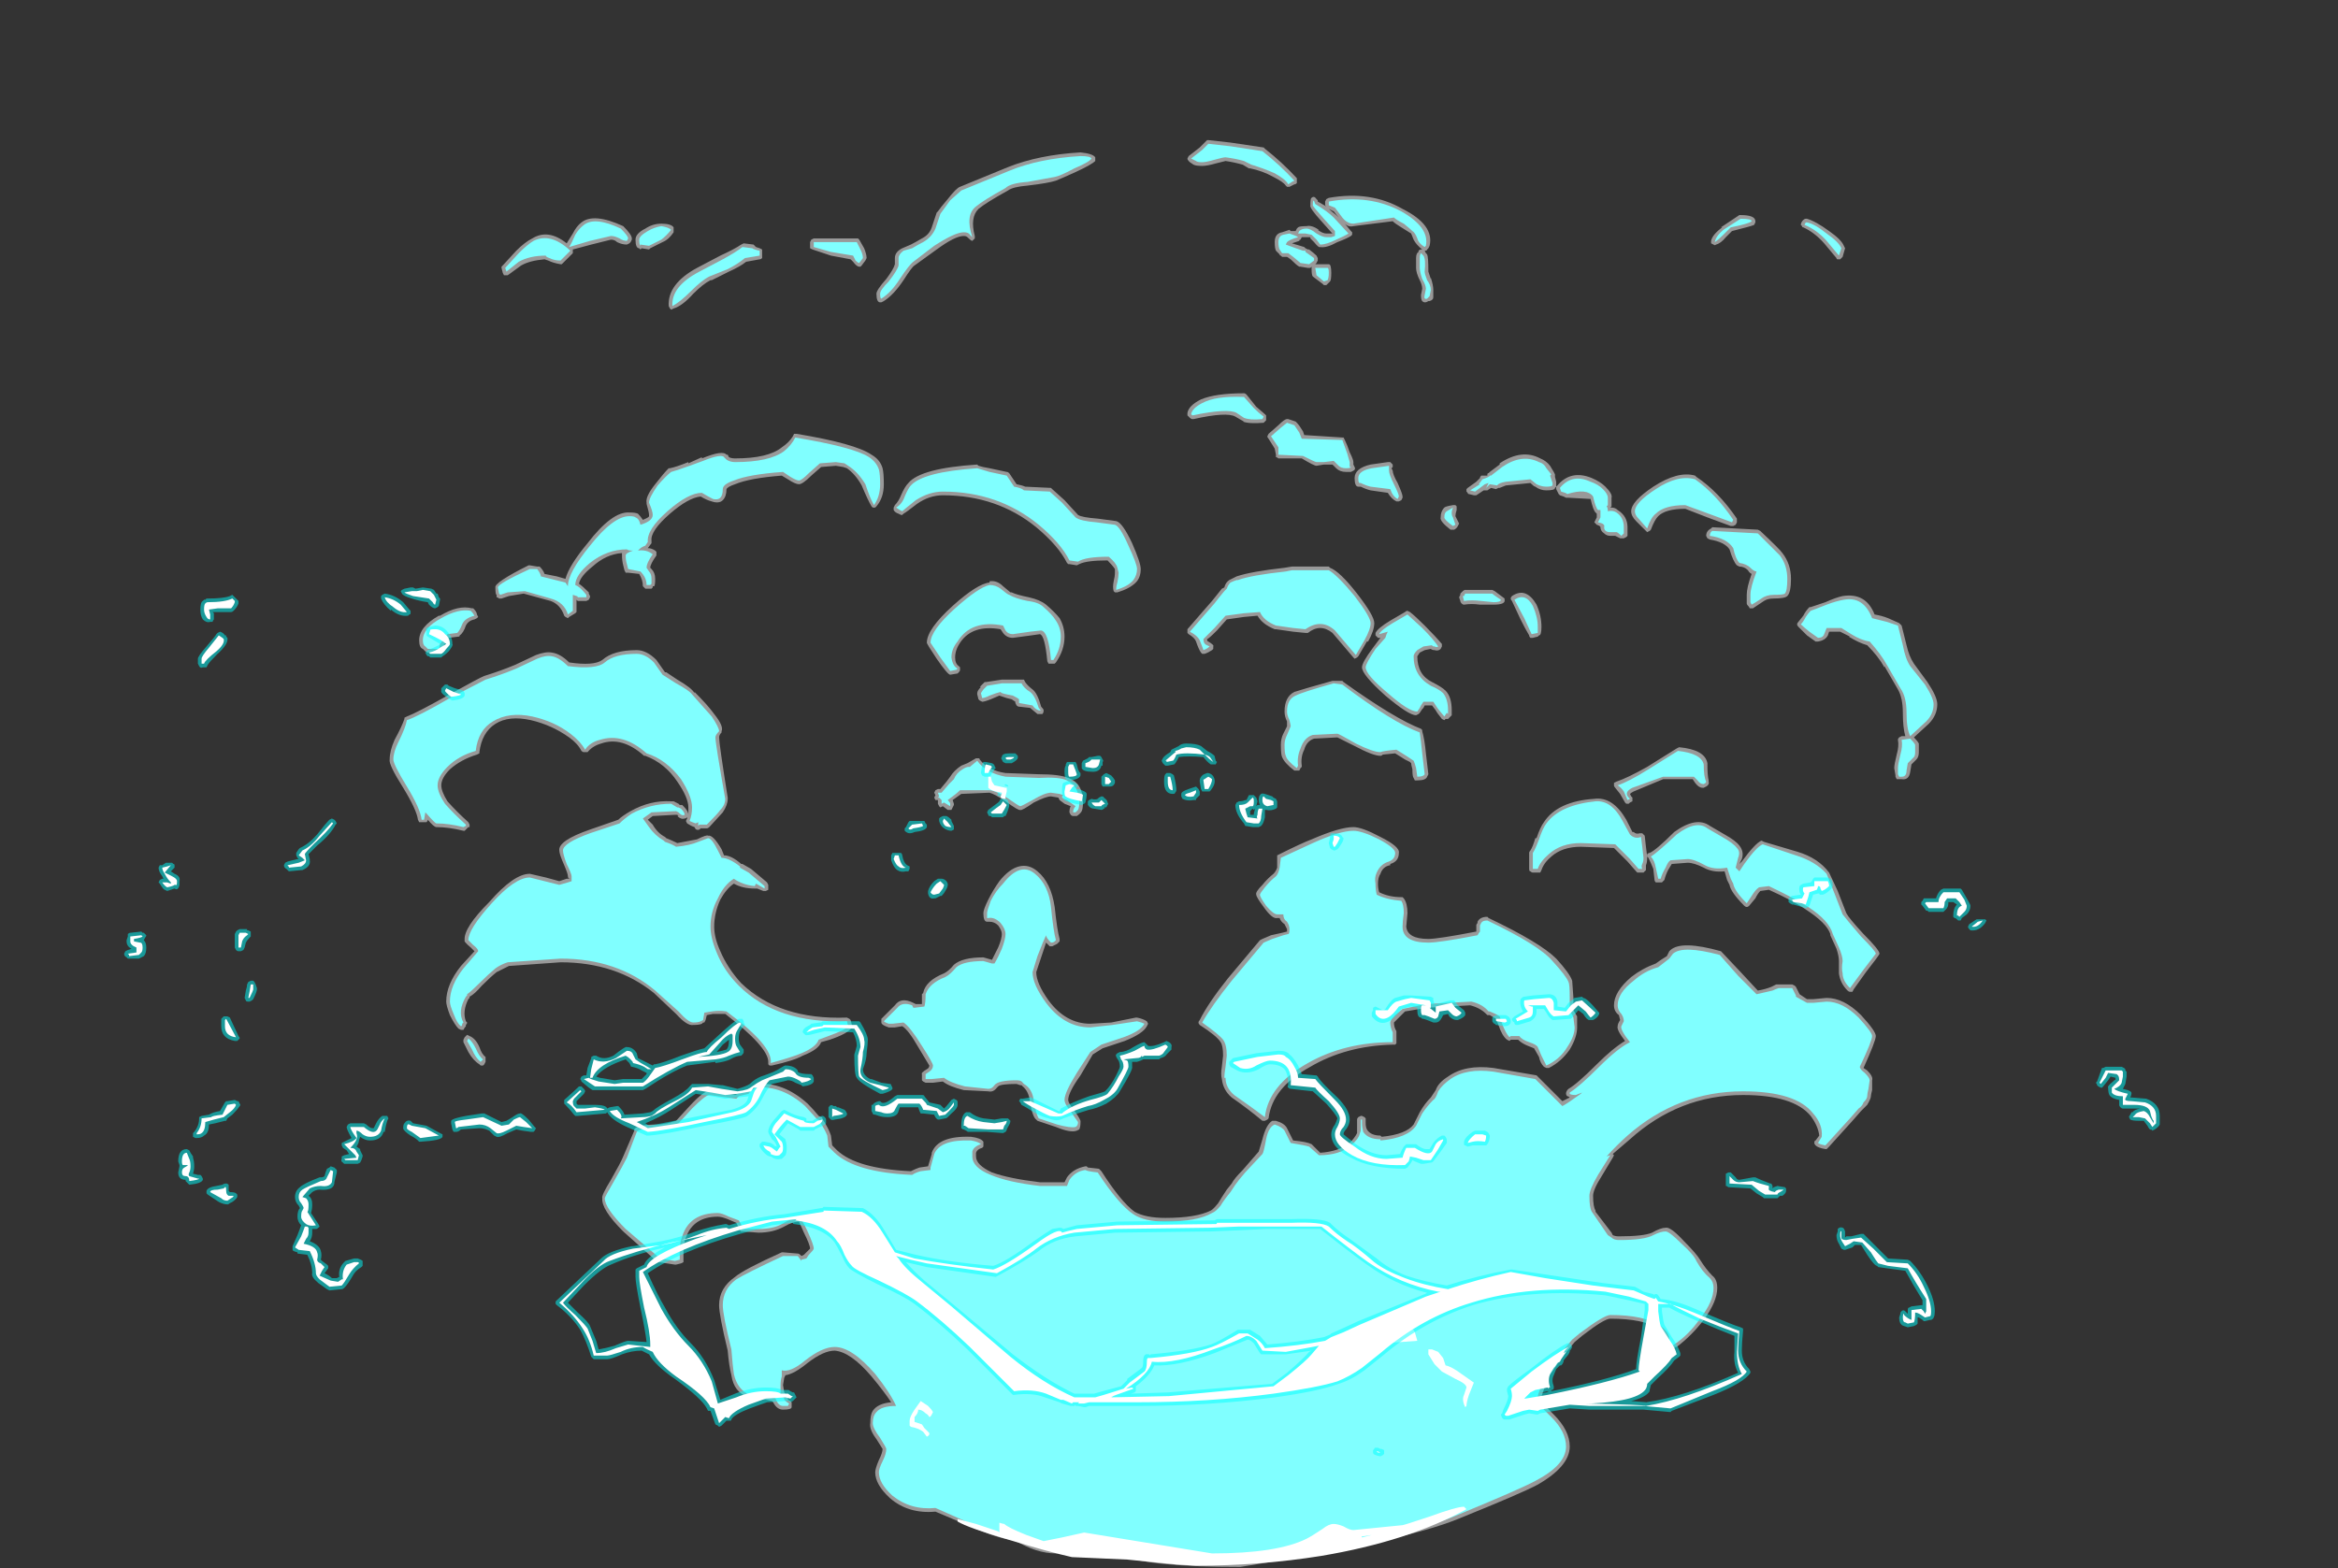 <?xml version="1.0" encoding="UTF-8" standalone="no"?>
<svg xmlns:ffdec="https://www.free-decompiler.com/flash" xmlns:xlink="http://www.w3.org/1999/xlink" ffdec:objectType="frame" height="446.6px" width="665.7px" xmlns="http://www.w3.org/2000/svg">
  <rect width="100%" height="100%" fill="#333333" stroke="none"/>
  <g transform="matrix(1.0, 0.0, 0.0, 1.0, 337.05, 437.15)">
    <use ffdec:characterId="1644" height="58.05" transform="matrix(7.0, 0.0, 0.0, 7.0, -301.7, -397.25)" width="82.8" xlink:href="#shape0"/>
  </g>
  <defs>
    <g id="shape0" transform="matrix(1.0, 0.0, 0.0, 1.0, 43.1, 56.75)">
      <path d="M1.9 -56.65 L3.25 -56.45 3.3 -56.4 Q4.0 -55.85 4.6 -55.2 L4.6 -55.0 Q4.55 -54.95 4.5 -54.95 L4.3 -54.85 4.2 -54.85 4.15 -54.9 Q4.05 -55.05 3.65 -55.25 3.2 -55.5 2.7 -55.6 L2.65 -55.6 2.4 -55.75 Q2.05 -55.85 1.7 -55.9 L1.3 -55.8 Q0.95 -55.7 0.75 -55.7 0.5 -55.7 0.4 -55.75 L0.25 -55.85 0.2 -55.9 Q0.15 -55.95 0.15 -56.0 L0.2 -56.1 0.65 -56.45 0.95 -56.75 1.0 -56.75 1.9 -56.65 M25.35 -53.55 Q25.7 -53.45 26.25 -53.05 26.75 -52.7 26.85 -52.45 L26.9 -52.35 26.8 -52.0 26.7 -51.9 26.6 -51.9 Q26.55 -51.9 26.55 -51.95 L26.05 -52.55 Q25.65 -53.0 25.2 -53.2 25.15 -53.2 25.15 -53.25 L25.1 -53.3 Q25.1 -53.4 25.2 -53.5 25.25 -53.55 25.3 -53.55 L25.35 -53.55 M23.2 -53.3 Q23.1 -53.25 22.3 -53.05 L22.05 -52.8 Q21.85 -52.55 21.65 -52.5 21.6 -52.45 21.55 -52.5 L21.45 -52.55 Q21.45 -52.6 21.45 -52.65 21.5 -52.9 21.9 -53.2 L21.85 -53.2 22.6 -53.7 22.65 -53.7 Q23.25 -53.7 23.25 -53.45 L23.25 -53.4 23.2 -53.3 M29.4 -36.2 Q29.5 -35.75 29.7 -35.45 L30.25 -34.7 Q30.65 -34.1 30.65 -33.8 30.65 -33.35 30.3 -33.0 L29.7 -32.45 Q29.85 -32.3 29.9 -32.2 29.9 -32.15 29.9 -31.85 29.9 -31.65 29.8 -31.55 L29.6 -31.35 29.55 -31.05 Q29.5 -30.7 29.2 -30.75 L29.0 -30.75 28.95 -30.85 28.95 -30.9 28.9 -31.2 Q28.9 -31.35 29.0 -31.75 29.1 -32.1 29.05 -32.35 29.05 -32.4 29.1 -32.45 L29.2 -32.5 29.35 -32.5 Q29.25 -32.85 29.25 -33.45 29.25 -34.05 29.05 -34.4 L28.5 -35.35 28.5 -35.3 Q28.25 -35.75 27.8 -36.2 27.45 -36.3 27.05 -36.55 L27.1 -36.55 26.7 -36.75 26.25 -36.75 26.2 -36.6 Q26.1 -36.4 25.8 -36.35 L25.7 -36.35 25.35 -36.6 25.0 -36.95 Q24.95 -37.0 24.95 -37.05 24.95 -37.1 25.0 -37.15 L25.2 -37.4 Q25.3 -37.6 25.45 -37.75 L25.5 -37.75 26.1 -37.95 Q26.55 -38.15 26.8 -38.2 27.75 -38.35 28.1 -37.45 28.4 -37.4 28.65 -37.3 L29.1 -37.1 29.2 -37.0 29.4 -36.2 M23.45 -40.85 Q24.25 -40.1 24.35 -39.95 24.7 -39.5 24.7 -38.9 24.7 -38.35 24.55 -38.2 24.45 -38.1 24.0 -38.1 23.75 -38.1 23.6 -38.0 L23.15 -37.7 23.05 -37.7 Q23.0 -37.7 23.0 -37.75 22.9 -37.85 22.9 -37.9 L22.9 -38.25 Q22.9 -38.55 23.1 -39.1 23.0 -39.15 22.95 -39.25 22.8 -39.4 22.6 -39.4 L22.5 -39.45 Q22.35 -39.6 22.2 -40.1 22.0 -40.4 21.4 -40.5 L21.3 -40.55 21.25 -40.65 Q21.25 -40.85 21.45 -40.95 L21.5 -41.0 23.35 -40.9 23.45 -40.85 M12.85 -43.6 Q13.75 -44.2 14.5 -43.8 14.75 -43.7 14.9 -43.5 L15.05 -43.25 15.1 -43.15 15.1 -43.05 15.15 -42.85 15.15 -42.65 15.1 -42.6 Q15.1 -42.5 14.75 -42.5 14.5 -42.5 14.3 -42.65 14.25 -42.65 14.1 -42.8 L13.1 -42.7 12.85 -42.6 12.8 -42.6 12.7 -42.55 12.5 -42.6 12.35 -42.5 12.2 -42.5 11.9 -42.3 11.8 -42.3 11.6 -42.35 Q11.55 -42.35 11.55 -42.4 L11.5 -42.45 11.5 -42.55 11.55 -42.6 11.9 -42.85 12.05 -43.0 Q12.05 -43.05 12.1 -43.1 L12.35 -43.1 12.35 -43.15 Q12.35 -43.2 12.4 -43.2 L12.45 -43.25 12.85 -43.55 12.85 -43.6 M15.15 -42.65 L15.2 -42.7 Q15.75 -43.35 16.6 -43.0 16.95 -42.85 17.15 -42.65 17.45 -42.35 17.4 -42.2 L17.4 -41.85 17.35 -41.8 17.4 -41.8 Q17.55 -41.8 17.65 -41.7 18.05 -41.45 18.05 -41.0 18.05 -40.7 18.05 -40.65 L18.0 -40.6 17.9 -40.55 17.75 -40.55 17.55 -40.65 17.35 -40.65 Q17.2 -40.65 17.1 -40.75 16.95 -40.85 16.95 -41.0 16.95 -41.05 16.8 -41.1 L16.7 -41.2 16.8 -41.4 16.8 -41.55 16.75 -41.6 Q16.65 -41.7 16.55 -42.15 L15.65 -42.2 15.55 -42.2 15.45 -42.25 15.3 -42.3 15.25 -42.35 15.15 -42.55 15.15 -42.65 M20.85 -43.05 Q21.75 -42.45 22.5 -41.35 L22.5 -41.2 22.45 -41.1 22.35 -41.05 22.25 -41.05 21.3 -41.4 20.4 -41.75 Q19.6 -41.75 19.3 -41.45 19.15 -41.3 19.0 -40.9 L18.95 -40.85 18.85 -40.8 18.4 -41.25 Q18.2 -41.45 18.2 -41.65 18.2 -42.05 19.1 -42.65 20.1 -43.3 20.8 -43.1 L20.85 -43.05 M6.3 -53.6 L6.1 -53.85 5.9 -53.95 6.2 -53.7 6.3 -53.6 M6.8 -53.05 L6.85 -53.0 6.85 -52.9 6.8 -52.85 Q6.65 -52.75 6.25 -52.6 5.8 -52.35 5.55 -52.4 5.5 -52.35 5.3 -52.6 L5.15 -52.75 5.15 -52.8 4.8 -52.8 4.75 -52.7 Q4.7 -52.7 4.7 -52.65 L4.4 -52.55 4.9 -52.4 4.95 -52.35 5.05 -52.3 5.1 -52.3 Q5.3 -52.15 5.4 -52.05 L5.45 -51.95 5.45 -51.85 5.4 -51.75 5.35 -51.7 5.9 -51.7 Q6.0 -51.7 6.0 -51.35 6.0 -51.05 5.95 -51.0 L5.8 -50.85 5.7 -50.85 5.65 -50.9 5.25 -51.2 Q5.2 -51.25 5.2 -51.5 L5.2 -51.6 5.15 -51.55 5.05 -51.55 4.75 -51.6 4.7 -51.6 Q4.6 -51.65 4.35 -51.9 L4.2 -52.0 4.0 -52.0 3.95 -52.05 Q3.9 -52.05 3.9 -52.1 L3.75 -52.25 Q3.7 -52.35 3.7 -52.6 3.7 -52.95 4.0 -53.0 L4.3 -53.1 4.35 -53.05 4.55 -53.05 4.6 -53.15 4.65 -53.2 Q4.7 -53.25 5.0 -53.25 5.2 -53.3 5.5 -53.1 L5.45 -53.1 Q5.65 -52.95 5.8 -52.95 L6.05 -52.95 6.0 -53.0 5.6 -53.45 Q5.1 -54.0 5.15 -54.1 5.15 -54.4 5.2 -54.4 5.3 -54.5 5.4 -54.35 L5.45 -54.3 5.45 -54.25 5.8 -54.05 5.75 -54.1 5.75 -54.25 5.8 -54.35 5.9 -54.4 Q7.6 -54.7 8.9 -53.95 10.2 -53.3 10.0 -52.45 L9.95 -52.35 9.9 -52.3 Q9.9 -52.25 9.8 -52.25 L9.85 -52.15 9.9 -52.1 Q9.95 -52.0 9.95 -51.4 L10.05 -51.1 10.05 -51.15 Q10.15 -50.85 10.15 -50.65 L10.15 -50.35 Q10.15 -50.25 10.0 -50.2 L9.95 -50.2 Q9.8 -50.1 9.7 -50.2 9.65 -50.25 9.65 -50.45 L9.7 -50.7 Q9.7 -50.85 9.6 -51.05 9.45 -51.35 9.45 -51.55 L9.45 -51.95 Q9.45 -52.15 9.55 -52.2 L9.55 -52.25 Q9.6 -52.3 9.65 -52.3 L9.7 -52.3 Q9.45 -52.5 9.35 -52.7 L9.25 -52.95 8.85 -53.2 Q8.6 -53.35 8.5 -53.45 L6.9 -53.25 Q6.7 -53.2 6.55 -53.35 L6.8 -53.05 M2.55 -46.4 L2.95 -45.9 3.3 -45.6 3.35 -45.55 3.35 -45.35 3.25 -45.25 Q2.65 -45.2 2.4 -45.3 L2.45 -45.3 Q2.35 -45.35 2.1 -45.5 1.75 -45.7 0.4 -45.4 L0.35 -45.4 Q0.3 -45.4 0.25 -45.45 L0.15 -45.55 0.15 -45.65 Q0.2 -45.95 0.7 -46.2 1.3 -46.45 2.45 -46.45 2.5 -46.45 2.55 -46.4 M4.9 -44.75 L6.45 -44.65 6.5 -44.65 6.55 -44.55 Q6.65 -44.35 6.75 -44.05 6.9 -43.75 6.9 -43.65 L6.9 -43.55 6.95 -43.45 Q7.0 -43.35 6.9 -43.3 L6.8 -43.25 6.6 -43.25 Q6.35 -43.25 6.2 -43.4 L6.05 -43.55 5.7 -43.55 5.4 -43.5 Q5.3 -43.5 4.8 -43.8 L3.85 -43.8 Q3.8 -43.85 3.75 -43.85 L3.75 -43.95 3.7 -44.2 3.45 -44.6 Q3.4 -44.65 3.4 -44.7 L3.45 -44.8 3.85 -45.15 Q4.1 -45.4 4.2 -45.4 L4.25 -45.4 4.55 -45.3 4.6 -45.25 Q4.7 -45.15 4.85 -44.9 L4.9 -44.75 M6.95 -43.0 Q6.95 -43.4 7.6 -43.55 L8.3 -43.65 8.4 -43.65 8.5 -43.55 8.5 -43.45 8.45 -43.4 8.5 -43.3 Q8.5 -43.15 8.7 -42.8 8.9 -42.35 8.9 -42.25 L8.9 -42.2 8.85 -42.1 8.75 -42.05 8.65 -42.05 Q8.45 -42.15 8.3 -42.4 L7.6 -42.5 Q7.4 -42.55 7.2 -42.65 L7.1 -42.65 Q6.95 -42.65 6.95 -43.0 M11.05 -41.9 L11.1 -41.85 11.1 -41.7 Q11.05 -41.55 11.05 -41.45 11.15 -41.25 11.2 -41.15 L11.15 -41.05 Q11.1 -40.95 11.0 -40.9 L10.85 -40.9 Q10.4 -41.25 10.45 -41.4 10.45 -41.65 10.6 -41.8 10.65 -41.85 10.95 -41.9 L11.05 -41.9 M5.95 -39.35 Q6.35 -39.2 7.05 -38.3 7.75 -37.4 7.75 -37.1 7.75 -36.8 7.5 -36.35 L7.45 -36.35 7.1 -35.75 7.05 -35.7 6.95 -35.65 6.9 -35.7 6.05 -36.7 Q5.55 -37.1 5.05 -36.7 L4.95 -36.7 4.45 -36.75 3.75 -36.85 3.7 -36.85 Q3.2 -37.05 3.0 -37.4 L2.45 -37.35 1.75 -37.25 1.35 -36.8 Q1.0 -36.45 0.95 -36.45 0.95 -36.35 1.0 -36.35 1.25 -36.2 1.2 -36.15 L1.2 -36.05 1.15 -36.0 Q1.0 -35.9 0.85 -35.85 L0.75 -35.85 0.7 -35.9 Q0.6 -36.05 0.5 -36.35 0.45 -36.5 0.2 -36.65 L0.15 -36.7 0.15 -36.85 0.8 -37.6 1.15 -38.0 1.55 -38.5 1.65 -38.55 Q1.7 -38.75 1.85 -38.85 L2.15 -39.0 Q2.75 -39.2 4.1 -39.35 L4.4 -39.4 5.9 -39.4 5.95 -39.35 M7.8 -36.7 Q7.9 -36.9 8.4 -37.2 L9.0 -37.55 Q9.05 -37.6 9.1 -37.6 L9.2 -37.55 Q9.4 -37.4 9.8 -37.0 10.25 -36.55 10.5 -36.25 L10.5 -36.15 10.45 -36.05 Q10.35 -35.95 10.2 -36.0 10.1 -36.0 10.05 -36.05 L9.8 -36.0 9.6 -35.9 9.5 -35.75 Q9.5 -35.0 10.1 -34.7 10.5 -34.5 10.65 -34.35 10.9 -34.1 10.9 -33.55 L10.9 -33.35 10.75 -33.2 10.65 -33.2 10.6 -33.15 10.5 -33.2 Q10.3 -33.45 10.25 -33.55 L10.1 -33.75 9.8 -33.75 9.75 -33.65 9.7 -33.6 9.6 -33.45 9.55 -33.4 9.45 -33.35 Q9.15 -33.35 8.2 -34.15 7.25 -35.0 7.25 -35.3 7.25 -35.5 7.7 -36.1 L8.0 -36.5 7.9 -36.5 7.8 -36.6 7.8 -36.7 M11.2 -38.15 L11.25 -38.25 11.25 -38.3 11.35 -38.4 Q11.4 -38.45 11.45 -38.45 L12.55 -38.45 12.65 -38.4 13.05 -38.1 13.05 -38.05 Q13.1 -37.85 12.6 -37.85 L12.05 -37.85 Q11.7 -37.9 11.4 -37.85 11.35 -37.85 11.3 -37.9 11.25 -37.95 11.25 -38.0 L11.2 -38.15 M4.05 -32.6 L4.2 -32.9 4.2 -33.1 Q4.1 -33.3 4.1 -33.5 4.1 -34.1 4.5 -34.3 4.8 -34.4 6.05 -34.75 L6.45 -34.75 6.5 -34.7 Q8.6 -33.2 9.65 -32.8 L9.7 -32.75 9.7 -32.7 Q9.8 -32.35 9.85 -31.8 L9.95 -30.95 9.9 -30.85 Q9.85 -30.7 9.5 -30.7 9.45 -30.7 9.4 -30.7 L9.35 -30.8 Q9.3 -30.85 9.3 -31.15 9.25 -31.35 9.25 -31.4 L9.2 -31.45 9.0 -31.55 8.6 -31.8 8.1 -31.75 Q8.05 -31.7 8.0 -31.7 7.7 -31.7 6.95 -32.1 L6.25 -32.45 5.3 -32.4 Q5.0 -32.3 4.9 -31.95 4.75 -31.65 4.8 -31.3 L4.8 -31.25 4.75 -31.2 4.7 -31.1 Q4.65 -31.1 4.6 -31.1 L4.5 -31.1 Q4.1 -31.4 4.0 -31.65 3.95 -31.75 3.95 -32.15 3.95 -32.4 4.05 -32.6 M8.0 -28.4 Q8.8 -28.0 8.75 -27.75 8.75 -27.4 8.4 -27.3 L8.4 -27.25 Q8.1 -27.2 8.0 -26.9 7.9 -26.75 7.9 -26.5 7.9 -26.3 7.95 -26.15 8.35 -25.95 8.85 -25.95 L8.9 -25.95 8.95 -25.9 Q9.1 -25.7 9.1 -25.3 L9.05 -24.75 Q9.1 -24.25 9.95 -24.25 10.35 -24.25 11.9 -24.55 L11.9 -24.8 Q11.9 -24.85 11.95 -24.9 L11.95 -24.95 Q12.05 -25.15 12.35 -25.15 L12.4 -25.1 Q14.5 -24.1 15.15 -23.45 15.7 -22.85 15.8 -22.55 L15.85 -21.85 15.85 -21.35 16.0 -21.1 16.0 -20.65 Q16.0 -20.25 15.7 -19.75 15.35 -19.25 14.85 -19.0 L14.75 -19.0 14.65 -19.05 Q14.5 -19.2 14.45 -19.45 L14.25 -19.8 14.0 -19.9 Q13.75 -20.0 13.6 -20.15 L13.3 -20.15 13.25 -20.1 13.15 -20.15 Q12.95 -20.3 12.8 -20.75 L12.7 -21.0 12.45 -21.15 12.35 -21.15 12.3 -21.2 Q12.05 -21.45 11.65 -21.55 L9.9 -21.45 9.0 -21.3 8.55 -20.85 Q8.55 -20.65 8.65 -20.5 L8.65 -20.0 8.6 -19.95 8.5 -19.95 Q6.6 -19.9 5.15 -19.05 3.6 -18.2 3.45 -16.95 L3.4 -16.9 3.3 -16.85 3.2 -16.85 Q2.6 -17.35 1.95 -17.8 1.6 -18.1 1.55 -18.55 1.5 -18.75 1.55 -19.05 L1.6 -19.5 Q1.6 -19.9 1.5 -20.05 1.35 -20.3 0.65 -20.75 0.6 -20.8 0.6 -20.85 0.6 -20.9 0.65 -20.95 1.0 -21.65 1.8 -22.65 L3.1 -24.2 3.2 -24.25 3.55 -24.4 4.0 -24.5 4.2 -24.55 4.2 -24.65 Q4.15 -24.75 4.1 -24.85 3.95 -24.95 3.9 -25.1 L3.8 -25.1 Q3.6 -25.05 3.25 -25.55 2.95 -25.95 2.95 -26.05 2.9 -26.15 3.2 -26.45 3.4 -26.7 3.65 -26.9 3.75 -27.0 3.8 -27.15 L3.8 -27.65 3.9 -27.7 Q4.8 -28.15 5.2 -28.3 6.35 -28.8 6.9 -28.8 7.25 -28.8 8.0 -28.4 M14.35 -37.85 Q14.55 -37.4 14.55 -36.95 14.55 -36.6 14.45 -36.6 L14.4 -36.55 14.2 -36.5 14.1 -36.5 Q14.05 -36.55 14.05 -36.6 13.9 -36.85 13.7 -37.25 L13.35 -38.0 Q13.3 -38.05 13.3 -38.1 13.3 -38.15 13.35 -38.2 13.65 -38.4 13.9 -38.3 14.15 -38.2 14.35 -37.85 M14.35 -28.35 Q14.5 -28.8 14.65 -29.0 15.2 -29.85 16.7 -29.95 17.45 -30.05 18.0 -29.1 18.2 -28.7 18.25 -28.6 L18.3 -28.6 Q18.4 -28.5 18.55 -28.55 L18.65 -28.55 18.75 -28.45 18.8 -28.0 18.85 -27.6 Q18.85 -27.65 18.85 -27.7 18.9 -27.75 18.95 -27.75 19.2 -27.85 19.95 -28.6 20.85 -29.25 21.4 -28.85 L22.0 -28.5 Q22.45 -28.25 22.6 -28.05 22.8 -27.8 22.7 -27.5 L22.6 -27.3 22.7 -27.4 Q23.25 -28.15 23.5 -28.25 L23.6 -28.2 24.95 -27.8 Q25.8 -27.55 26.25 -26.95 L26.6 -26.2 26.95 -25.3 Q27.05 -25.1 27.65 -24.45 28.3 -23.8 28.3 -23.65 28.3 -23.6 27.75 -22.9 L27.25 -22.2 27.2 -22.1 27.1 -22.1 Q27.05 -22.1 27.0 -22.15 26.7 -22.45 26.65 -22.85 26.65 -23.05 26.65 -23.35 26.65 -23.55 26.55 -23.85 L26.3 -24.4 26.3 -24.45 Q26.15 -24.9 25.3 -25.45 24.8 -25.8 23.8 -26.25 L23.45 -26.2 Q23.35 -26.1 23.25 -25.9 L23.0 -25.6 Q22.95 -25.55 22.9 -25.55 22.85 -25.55 22.8 -25.6 22.25 -26.15 22.2 -26.45 L22.1 -26.65 22.0 -27.0 Q21.5 -26.95 21.15 -27.15 20.75 -27.35 20.5 -27.35 L19.85 -27.3 19.7 -27.05 Q19.6 -26.85 19.55 -26.65 L19.45 -26.55 19.3 -26.55 Q19.25 -26.55 19.2 -26.55 19.15 -26.6 19.15 -26.65 L19.1 -27.1 Q19.0 -27.35 18.9 -27.55 L18.85 -27.6 18.85 -27.55 Q18.85 -27.35 18.8 -27.25 L18.8 -27.05 18.7 -26.95 18.45 -26.95 18.4 -27.0 18.05 -27.4 17.5 -27.95 16.15 -28.0 Q15.4 -28.0 14.95 -27.6 14.65 -27.35 14.55 -27.05 L14.5 -26.95 14.2 -26.95 Q14.15 -26.95 14.1 -27.0 14.05 -27.0 14.05 -27.1 L14.05 -27.75 Q14.05 -27.8 14.1 -27.85 14.2 -28.0 14.3 -28.35 L14.35 -28.35 M20.15 -32.05 Q21.2 -31.95 21.3 -31.4 L21.3 -31.35 Q21.3 -30.9 21.35 -30.7 L21.35 -30.65 Q21.4 -30.5 21.15 -30.4 L21.1 -30.4 Q20.95 -30.4 20.8 -30.6 L20.7 -30.75 19.5 -30.75 18.3 -30.25 Q18.2 -30.2 18.15 -30.15 L18.2 -30.05 18.25 -30.0 18.25 -29.85 18.15 -29.8 18.1 -29.75 18.0 -29.75 17.95 -29.8 17.75 -30.15 17.55 -30.4 Q17.5 -30.45 17.5 -30.5 17.5 -30.55 17.5 -30.6 L17.6 -30.65 Q18.05 -30.8 18.85 -31.25 L20.05 -32.0 20.15 -32.05 M19.75 -23.75 L19.8 -23.8 Q20.25 -24.2 21.85 -23.75 L21.9 -23.7 22.7 -22.85 23.35 -22.15 Q23.65 -22.2 23.9 -22.3 L24.1 -22.4 24.75 -22.4 24.85 -22.35 24.9 -22.3 25.05 -22.0 25.35 -21.8 25.6 -21.8 26.15 -21.85 Q26.85 -21.85 27.55 -21.15 28.15 -20.5 28.15 -20.3 28.15 -20.1 27.65 -19.0 L27.8 -18.9 Q28.05 -18.65 28.0 -18.5 L28.0 -18.1 Q27.95 -17.9 27.95 -17.85 27.95 -17.75 27.8 -17.5 L27.55 -17.25 27.2 -16.85 26.25 -15.8 26.15 -15.7 26.1 -15.7 Q25.8 -15.75 25.7 -15.85 25.65 -15.9 25.65 -15.95 25.65 -16.05 25.7 -16.05 L25.85 -16.25 Q25.8 -16.65 25.5 -17.05 24.8 -17.9 22.75 -17.9 20.15 -17.9 18.15 -16.1 L17.45 -15.5 17.5 -15.45 17.45 -15.35 17.0 -14.6 Q16.65 -14.05 16.65 -13.8 16.65 -13.35 16.75 -13.2 L16.75 -13.15 17.4 -12.3 17.45 -12.2 Q17.55 -12.15 17.7 -12.15 18.7 -12.15 19.05 -12.3 19.4 -12.5 19.6 -12.5 19.8 -12.55 20.35 -11.95 20.85 -11.45 21.0 -11.2 21.25 -10.8 21.5 -10.55 21.7 -10.4 21.7 -10.05 21.7 -9.5 21.15 -8.75 20.65 -8.1 20.05 -7.65 L20.0 -7.65 19.85 -7.5 19.75 -7.45 Q19.65 -7.45 19.65 -7.5 19.55 -7.6 19.6 -7.7 L19.6 -7.75 19.55 -7.8 Q19.55 -7.85 19.55 -7.9 L19.6 -8.0 Q19.6 -8.2 19.3 -8.4 18.7 -8.8 17.35 -8.8 17.1 -8.8 16.2 -8.1 L15.9 -7.85 Q15.6 -7.5 15.3 -7.1 L14.85 -6.45 14.8 -6.3 Q14.55 -5.7 14.5 -5.45 L15.05 -4.9 Q15.7 -4.25 15.7 -3.6 15.7 -2.8 14.4 -2.05 13.75 -1.7 11.15 -0.65 8.95 0.25 2.3 1.3 -1.35 1.3 -2.45 0.85 -2.75 0.75 -3.15 0.55 -3.45 0.4 -4.1 0.4 L-4.45 0.55 Q-4.85 0.75 -5.2 0.75 -6.0 0.75 -6.9 0.2 -7.45 0.2 -8.8 -0.4 L-10.1 -0.95 Q-11.2 -0.85 -11.95 -1.5 -12.55 -2.05 -12.55 -2.55 -12.55 -2.7 -12.4 -3.05 -12.25 -3.35 -12.25 -3.5 L-12.5 -3.9 Q-12.8 -4.3 -12.75 -4.55 -12.75 -4.9 -12.65 -5.05 -12.45 -5.35 -11.9 -5.4 -12.2 -5.85 -12.7 -6.45 -13.55 -7.45 -14.2 -7.5 -14.65 -7.5 -15.3 -7.0 -15.85 -6.55 -16.2 -6.5 L-16.25 -6.4 -16.3 -6.1 -16.25 -5.8 -16.1 -5.6 -16.1 -5.5 -16.0 -5.45 -15.95 -5.4 -15.95 -5.2 Q-15.95 -5.1 -16.3 -5.1 -16.55 -5.1 -16.7 -5.4 L-16.75 -5.45 Q-17.15 -5.55 -17.65 -5.6 L-17.7 -5.6 Q-18.3 -5.8 -18.4 -6.5 -18.5 -6.9 -18.55 -7.5 -18.9 -8.95 -18.9 -9.35 -18.9 -10.05 -18.25 -10.5 -17.9 -10.8 -16.35 -11.5 L-16.3 -11.5 -15.7 -11.45 Q-15.65 -11.45 -15.6 -11.4 L-15.55 -11.35 -15.45 -11.4 -15.2 -11.65 Q-15.2 -11.8 -15.45 -12.3 L-15.65 -12.75 Q-15.9 -12.75 -16.25 -12.55 -16.7 -12.3 -17.3 -12.3 L-17.95 -12.35 -18.0 -12.35 -18.05 -12.4 -18.2 -12.7 -18.55 -12.85 Q-18.8 -12.95 -18.95 -12.95 -19.95 -12.95 -20.25 -12.1 -20.35 -11.85 -20.35 -11.55 L-20.35 -11.1 -20.45 -11.05 -20.65 -11.0 -20.7 -11.0 -21.35 -11.1 -21.4 -11.1 -22.8 -12.35 Q-23.7 -13.25 -23.65 -13.7 -23.7 -13.8 -23.3 -14.45 -22.9 -15.15 -22.8 -15.4 L-22.35 -16.45 -22.35 -16.5 Q-22.25 -16.7 -21.35 -16.7 L-21.0 -16.75 -20.65 -16.85 -20.1 -17.45 Q-19.5 -18.1 -19.3 -18.05 L-18.9 -18.0 -18.25 -17.9 -18.15 -17.95 -17.8 -18.05 Q-17.7 -18.2 -17.45 -18.3 L-17.4 -18.35 Q-16.3 -18.45 -15.3 -17.55 -15.05 -17.3 -14.85 -17.05 L-14.75 -17.0 Q-14.7 -17.0 -14.7 -16.95 L-14.65 -16.85 Q-14.45 -16.55 -14.35 -16.25 L-14.3 -15.85 -14.1 -15.65 Q-13.3 -14.9 -11.1 -14.8 -10.9 -14.9 -10.75 -14.95 L-10.4 -15.0 -10.25 -15.5 -10.25 -15.55 Q-10.0 -16.25 -8.65 -16.2 -8.25 -16.15 -8.15 -16.0 L-8.15 -15.9 Q-8.15 -15.85 -8.15 -15.8 L-8.2 -15.75 Q-8.4 -15.7 -8.45 -15.55 L-8.45 -15.4 Q-8.45 -15.05 -7.8 -14.75 -7.1 -14.5 -5.85 -14.35 L-4.85 -14.35 -4.75 -14.55 Q-4.5 -14.9 -4.0 -15.0 L-3.95 -15.0 -3.9 -14.95 -3.45 -14.9 -3.35 -14.8 Q-2.55 -13.55 -2.0 -13.15 -1.55 -12.9 -0.75 -12.9 0.5 -12.9 1.1 -13.2 1.2 -13.25 1.4 -13.5 1.55 -13.75 1.75 -14.05 L1.95 -14.3 Q2.05 -14.5 2.4 -14.85 L3.05 -15.6 3.2 -16.1 Q3.35 -16.7 3.6 -16.85 L3.75 -16.85 Q4.1 -16.75 4.2 -16.55 L4.45 -16.05 Q5.0 -16.0 5.2 -15.9 L5.55 -15.55 Q6.3 -15.6 6.75 -15.95 6.95 -16.15 7.05 -16.35 L7.05 -16.9 Q7.05 -16.95 7.1 -17.0 L7.2 -17.05 7.25 -17.05 7.35 -17.0 7.4 -16.95 7.4 -16.75 Q7.4 -16.6 7.45 -16.5 7.6 -16.25 8.0 -16.25 L8.05 -16.2 Q9.05 -16.3 9.35 -16.7 L9.6 -17.2 Q9.8 -17.55 10.05 -17.8 L10.25 -18.1 Q10.35 -18.4 10.75 -18.65 11.45 -19.15 12.6 -19.0 L14.35 -18.7 15.4 -17.65 15.7 -17.8 Q15.65 -17.85 15.6 -17.85 15.5 -17.95 15.6 -18.1 L15.65 -18.15 Q16.0 -18.35 16.8 -19.15 17.45 -19.8 17.95 -20.1 17.6 -20.55 17.65 -20.7 17.65 -20.8 17.75 -20.95 L17.7 -21.15 Q17.5 -21.3 17.5 -21.55 17.5 -22.1 18.2 -22.7 18.65 -23.05 19.2 -23.25 19.4 -23.4 19.65 -23.55 L19.75 -23.75 M-4.2 -56.25 Q-3.7 -56.2 -3.6 -56.05 L-3.6 -56.0 Q-3.6 -55.95 -3.6 -55.9 -3.75 -55.75 -4.4 -55.45 -4.95 -55.2 -5.2 -55.1 -5.5 -55.0 -6.35 -54.9 -6.95 -54.85 -7.15 -54.7 -8.05 -54.2 -8.35 -53.95 -8.7 -53.6 -8.5 -52.85 L-8.5 -52.75 -8.6 -52.65 Q-8.65 -52.65 -8.8 -52.8 -8.85 -52.85 -8.95 -52.85 -9.3 -52.85 -10.05 -52.3 L-10.95 -51.65 Q-11.05 -51.6 -11.4 -51.05 -11.8 -50.45 -12.2 -50.2 L-12.3 -50.15 -12.35 -50.15 Q-12.5 -50.15 -12.5 -50.5 -12.5 -50.65 -12.1 -51.1 -11.8 -51.5 -11.75 -51.7 L-11.75 -51.95 Q-11.75 -52.2 -11.45 -52.35 L-11.1 -52.5 Q-10.9 -52.6 -10.65 -52.75 -10.35 -52.9 -10.25 -53.2 L-10.05 -53.8 -10.0 -53.85 Q-9.9 -54.0 -9.6 -54.35 -9.25 -54.8 -9.1 -54.85 L-7.15 -55.65 Q-5.9 -56.15 -4.2 -56.25 M-11.2 -42.8 Q-10.7 -43.4 -8.4 -43.55 L-8.35 -43.5 Q-8.2 -43.45 -7.9 -43.4 L-7.2 -43.25 Q-7.15 -43.25 -7.1 -43.2 L-6.8 -42.75 Q-6.55 -42.7 -6.45 -42.65 L-5.4 -42.6 -5.35 -42.55 -4.85 -42.1 -4.3 -41.5 Q-4.15 -41.4 -3.5 -41.35 L-2.75 -41.25 Q-2.5 -41.2 -2.1 -40.35 -1.75 -39.55 -1.75 -39.3 -1.75 -38.95 -1.95 -38.75 -2.2 -38.5 -2.7 -38.35 L-2.8 -38.35 -2.85 -38.4 Q-2.9 -38.55 -2.85 -38.8 -2.8 -39.0 -2.8 -39.15 L-2.8 -39.3 Q-2.9 -39.45 -3.1 -39.65 -3.95 -39.65 -4.25 -39.5 L-4.35 -39.45 -4.65 -39.5 -4.7 -39.5 -4.75 -39.55 Q-5.1 -40.25 -6.0 -41.0 -7.6 -42.3 -9.8 -42.3 -10.35 -42.3 -10.85 -41.95 -11.3 -41.6 -11.4 -41.55 L-11.45 -41.5 -11.5 -41.5 -11.6 -41.55 Q-11.75 -41.6 -11.8 -41.7 L-11.8 -41.8 -11.75 -41.9 Q-11.6 -42.05 -11.5 -42.3 -11.35 -42.65 -11.2 -42.8 M-15.2 -52.4 L-15.2 -52.6 -15.15 -52.7 -15.05 -52.75 -13.25 -52.75 -13.2 -52.7 -13.0 -52.35 Q-12.9 -52.1 -12.9 -51.95 L-12.95 -51.85 -13.1 -51.65 -13.15 -51.6 -13.2 -51.6 Q-13.3 -51.6 -13.45 -51.8 L-13.55 -51.9 -14.35 -52.05 -15.1 -52.3 -15.2 -52.35 -15.2 -52.4 M-17.15 -52.05 Q-17.15 -52.0 -17.15 -51.95 -17.2 -51.9 -17.25 -51.9 L-17.8 -51.8 Q-18.05 -51.6 -18.5 -51.4 L-19.2 -51.05 -19.25 -51.05 Q-19.55 -50.9 -19.95 -50.5 -20.4 -50.0 -20.75 -49.9 L-20.85 -49.85 -20.9 -49.9 -20.95 -50.0 Q-21.0 -50.9 -19.8 -51.55 L-18.85 -52.05 Q-18.3 -52.3 -18.0 -52.5 L-17.9 -52.55 -17.5 -52.5 -17.4 -52.4 -17.25 -52.35 -17.15 -52.3 -17.15 -52.05 M-20.75 -53.1 L-20.75 -53.0 Q-20.95 -52.7 -21.2 -52.6 L-21.7 -52.35 -21.75 -52.3 -22.05 -52.35 -22.1 -52.3 -22.15 -52.35 Q-22.3 -52.35 -22.3 -52.7 -22.3 -52.95 -21.9 -53.15 -21.6 -53.35 -21.25 -53.35 -20.85 -53.35 -20.75 -53.2 L-20.75 -53.1 M-22.8 -53.25 Q-22.45 -52.9 -22.45 -52.75 L-22.45 -52.7 -22.5 -52.6 -22.55 -52.55 -22.65 -52.5 Q-22.85 -52.5 -23.05 -52.6 -23.15 -52.7 -23.3 -52.7 L-24.1 -52.5 -24.85 -52.3 -24.85 -52.15 -25.3 -51.7 -25.35 -51.7 Q-25.65 -51.75 -25.85 -51.85 L-26.0 -51.9 Q-26.6 -51.85 -26.95 -51.65 L-27.5 -51.25 -27.55 -51.25 Q-27.6 -51.25 -27.65 -51.25 L-27.7 -51.35 -27.75 -51.55 -27.75 -51.6 -27.7 -51.65 -27.15 -52.25 Q-26.8 -52.6 -26.5 -52.75 -25.85 -53.15 -25.1 -52.55 L-24.85 -52.95 Q-24.7 -53.25 -24.5 -53.4 -24.0 -53.8 -22.8 -53.25 M-20.95 -43.4 L-20.9 -43.4 Q-20.65 -43.45 -20.15 -43.65 L-20.15 -43.6 -19.6 -43.85 -19.6 -43.8 Q-18.75 -44.15 -18.6 -43.95 L-18.55 -43.95 -18.5 -43.85 Q-18.4 -43.8 -18.25 -43.8 -16.9 -43.8 -16.35 -44.25 -16.05 -44.45 -15.9 -44.7 L-15.85 -44.8 -15.75 -44.8 Q-13.35 -44.4 -12.7 -43.95 -12.35 -43.75 -12.25 -43.4 -12.2 -43.2 -12.2 -42.75 -12.2 -42.2 -12.5 -41.85 L-12.55 -41.8 -12.65 -41.8 -12.7 -41.85 Q-12.85 -42.1 -13.1 -42.7 -13.35 -43.15 -13.7 -43.4 L-13.85 -43.45 -14.15 -43.5 -14.75 -43.45 -15.15 -43.1 Q-15.5 -42.75 -15.65 -42.75 -15.8 -42.75 -16.1 -42.95 L-16.35 -43.1 Q-17.65 -43.0 -18.25 -42.75 -18.55 -42.65 -18.6 -42.55 -18.6 -42.25 -18.75 -42.1 -18.9 -41.95 -19.2 -42.05 -19.4 -42.1 -19.65 -42.25 -20.15 -42.2 -20.9 -41.55 -21.7 -40.85 -21.65 -40.45 L-21.65 -40.35 -21.8 -40.15 Q-21.65 -40.15 -21.5 -40.05 L-21.45 -40.0 -21.45 -39.85 Q-21.7 -39.5 -21.7 -39.35 L-21.65 -39.3 Q-21.5 -39.15 -21.5 -38.9 -21.5 -38.6 -21.55 -38.6 L-21.6 -38.6 -21.6 -38.55 -21.65 -38.5 -21.9 -38.5 -22.0 -38.6 Q-22.0 -38.85 -22.15 -39.1 L-22.6 -39.15 Q-22.65 -39.15 -22.7 -39.15 L-22.75 -39.25 -22.8 -39.45 Q-22.85 -39.65 -22.85 -39.85 L-22.85 -39.95 Q-23.5 -39.9 -24.05 -39.4 -24.55 -39.0 -24.6 -38.7 -24.45 -38.6 -24.2 -38.35 L-24.2 -38.3 -24.15 -38.2 -24.15 -38.15 -24.2 -38.05 -24.3 -38.0 -24.65 -38.0 -24.7 -38.05 -24.7 -37.55 -24.75 -37.5 -25.0 -37.35 -25.05 -37.3 -25.15 -37.35 -25.2 -37.4 Q-25.35 -37.85 -25.75 -38.0 L-26.85 -38.3 -27.45 -38.2 -27.75 -38.1 -27.85 -38.1 Q-27.9 -38.15 -27.95 -38.15 L-27.95 -38.25 Q-28.0 -38.25 -28.0 -38.55 -28.05 -38.75 -26.65 -39.45 L-26.6 -39.45 -26.3 -39.4 -26.2 -39.4 Q-26.05 -39.25 -26.0 -39.1 L-25.5 -39.0 -25.15 -38.9 Q-25.0 -39.45 -24.25 -40.35 -23.25 -41.65 -22.55 -41.6 -22.3 -41.6 -22.2 -41.55 -22.1 -41.45 -22.0 -41.3 -21.75 -41.4 -21.75 -41.45 L-21.75 -41.5 Q-21.75 -41.6 -21.85 -41.95 L-21.85 -42.0 Q-21.9 -42.25 -21.5 -42.75 -21.15 -43.2 -20.95 -43.4 M-21.45 -35.6 L-21.1 -35.1 -21.05 -35.1 -20.6 -34.8 Q-20.0 -34.45 -19.9 -34.25 L-19.9 -34.3 Q-19.35 -33.75 -19.1 -33.4 -18.7 -32.9 -18.8 -32.7 L-18.8 -32.65 Q-18.9 -32.55 -18.9 -32.45 -18.9 -32.2 -18.55 -30.0 L-18.55 -29.95 Q-18.55 -29.7 -18.75 -29.4 L-19.3 -28.8 Q-19.35 -28.75 -19.4 -28.75 L-19.65 -28.75 -19.7 -28.7 Q-19.85 -28.65 -19.9 -28.8 -20.05 -28.85 -20.2 -28.95 L-20.25 -29.05 -20.2 -29.15 -20.2 -29.2 Q-20.25 -29.15 -20.3 -29.15 -20.45 -29.1 -20.6 -29.25 L-20.55 -29.25 -20.6 -29.3 -20.7 -29.3 -21.6 -29.25 -21.8 -29.1 -21.6 -28.9 Q-21.4 -28.55 -21.1 -28.4 L-21.05 -28.35 Q-20.8 -28.25 -20.6 -28.15 L-19.8 -28.3 Q-19.4 -28.5 -19.35 -28.45 -19.15 -28.5 -18.8 -27.9 L-18.7 -27.65 Q-18.4 -27.65 -18.0 -27.3 L-17.95 -27.3 -17.6 -27.1 -16.95 -26.55 -16.9 -26.45 -16.9 -26.35 Q-16.9 -26.3 -16.9 -26.25 L-17.0 -26.2 -17.1 -26.2 -17.35 -26.3 -17.45 -26.3 Q-17.95 -26.3 -18.3 -26.5 -18.6 -26.3 -18.85 -25.85 -19.1 -25.3 -19.1 -24.75 -19.1 -24.3 -18.85 -23.75 -18.55 -23.05 -18.0 -22.45 -16.45 -20.95 -13.7 -21.05 L-13.6 -21.0 -13.55 -20.95 -13.5 -20.75 -13.5 -20.65 Q-13.65 -20.4 -14.4 -20.15 L-14.75 -20.05 Q-14.85 -19.75 -15.5 -19.5 -15.85 -19.3 -16.75 -19.1 L-16.85 -19.1 -16.9 -19.15 -16.9 -19.25 Q-16.9 -19.85 -18.65 -21.2 -18.9 -21.2 -19.2 -21.2 L-19.15 -21.2 -19.4 -21.15 -19.45 -20.95 -19.5 -20.85 -19.55 -20.85 -19.6 -20.8 Q-19.7 -20.75 -19.95 -20.75 -20.2 -20.7 -20.65 -21.2 L-21.55 -22.05 Q-23.1 -23.3 -25.35 -23.3 L-27.45 -23.15 -27.95 -22.9 Q-28.2 -22.7 -28.55 -22.35 -28.85 -22.0 -29.05 -21.9 L-29.05 -21.85 -29.1 -21.8 Q-29.35 -21.3 -29.2 -20.9 L-29.15 -20.85 Q-29.15 -20.8 -29.2 -20.75 L-29.2 -20.7 Q-29.25 -20.65 -29.3 -20.55 -29.35 -20.55 -29.4 -20.55 L-29.5 -20.6 Q-29.65 -20.75 -29.85 -21.15 -30.0 -21.55 -30.0 -21.7 -30.0 -22.4 -29.4 -23.15 L-28.85 -23.75 -29.0 -23.9 Q-29.3 -24.15 -29.25 -24.2 -29.3 -24.7 -28.25 -25.75 -27.25 -26.9 -26.6 -26.9 L-25.95 -26.75 -25.4 -26.6 -25.1 -26.7 -24.95 -26.7 Q-25.05 -26.7 -25.05 -26.8 -25.05 -26.9 -25.2 -27.25 -25.4 -27.7 -25.4 -27.85 -25.45 -28.25 -24.15 -28.7 L-23.0 -29.1 Q-22.85 -29.25 -22.5 -29.45 -21.7 -29.9 -20.85 -29.85 -20.8 -29.85 -20.75 -29.85 L-20.55 -29.75 -20.5 -29.7 -20.4 -29.7 -20.35 -29.65 Q-20.15 -29.45 -20.15 -29.3 -20.15 -29.4 -20.15 -29.6 -20.15 -30.0 -20.6 -30.65 -21.1 -31.4 -21.9 -31.7 L-21.95 -31.7 Q-22.85 -32.5 -23.7 -32.2 -24.05 -32.1 -24.25 -31.85 L-24.4 -31.85 Q-24.45 -31.85 -24.5 -31.9 -24.65 -32.2 -25.0 -32.45 -25.7 -32.95 -26.55 -33.15 -27.45 -33.35 -28.0 -33.0 -28.55 -32.65 -28.65 -31.85 L-28.65 -31.8 -28.75 -31.75 Q-29.4 -31.55 -29.85 -31.15 -30.2 -30.8 -30.2 -30.5 -30.2 -30.25 -29.95 -29.85 -29.6 -29.45 -29.1 -29.0 L-29.05 -28.9 -29.05 -28.8 -29.1 -28.8 -29.25 -28.65 -29.3 -28.65 Q-29.9 -28.8 -30.4 -28.8 -30.5 -28.8 -30.75 -29.1 -30.75 -29.05 -30.8 -29.0 L-31.0 -29.0 Q-31.05 -29.0 -31.1 -29.0 L-31.15 -29.1 Q-31.2 -29.5 -31.75 -30.4 -32.35 -31.35 -32.3 -31.55 -32.3 -31.9 -32.1 -32.35 -31.8 -32.9 -31.7 -33.2 L-31.7 -33.25 -31.6 -33.3 Q-31.2 -33.45 -29.95 -34.15 -28.6 -34.9 -28.45 -34.95 -27.8 -35.15 -27.2 -35.4 L-26.35 -35.8 Q-25.95 -35.95 -25.7 -35.9 -25.35 -35.85 -25.0 -35.5 -24.0 -35.35 -23.65 -35.6 -23.2 -36.0 -22.25 -36.0 -21.85 -36.0 -21.45 -35.6 M-5.6 -37.85 Q-5.25 -37.55 -5.05 -37.3 -4.85 -36.95 -4.85 -36.55 -4.85 -36.0 -5.2 -35.5 L-5.25 -35.45 -5.5 -35.45 -5.55 -35.55 Q-5.65 -36.6 -5.85 -36.65 L-6.2 -36.6 -6.95 -36.5 Q-7.2 -36.5 -7.35 -36.7 L-7.45 -36.85 Q-8.6 -37.05 -9.1 -36.3 -9.3 -36.0 -9.3 -35.7 -9.3 -35.45 -9.15 -35.35 L-9.1 -35.3 -9.1 -35.2 Q-9.1 -35.15 -9.15 -35.1 L-9.2 -35.05 -9.5 -35.0 Q-9.6 -35.0 -10.05 -35.65 -10.45 -36.25 -10.45 -36.3 -10.45 -36.85 -9.4 -37.8 -8.4 -38.7 -7.9 -38.75 L-7.9 -38.8 Q-7.6 -38.85 -7.35 -38.6 L-7.05 -38.35 -7.0 -38.35 Q-6.8 -38.25 -6.3 -38.15 -5.85 -38.05 -5.6 -37.85 M-6.45 -34.7 Q-6.35 -34.55 -6.15 -34.4 -5.95 -34.25 -5.8 -33.7 -5.7 -33.6 -5.7 -33.55 -5.7 -33.45 -5.75 -33.4 -5.8 -33.4 -5.85 -33.4 L-5.95 -33.4 -6.25 -33.65 -6.7 -33.7 Q-6.75 -33.7 -6.8 -33.75 L-6.85 -33.85 -6.85 -33.9 -7.0 -34.0 -7.2 -34.05 -7.5 -34.15 -7.85 -34.0 Q-8.1 -33.9 -8.2 -33.9 L-8.3 -33.95 -8.35 -34.0 -8.4 -34.2 -8.4 -34.25 Q-8.4 -34.35 -8.25 -34.5 L-8.3 -34.5 -8.1 -34.7 -8.05 -34.7 -7.4 -34.8 -6.5 -34.8 -6.45 -34.7 M-9.05 -31.3 L-8.8 -31.4 -8.45 -31.6 -8.35 -31.6 Q-8.3 -31.6 -8.3 -31.55 -7.95 -31.1 -7.25 -31.0 L-5.9 -30.95 Q-5.05 -30.95 -4.7 -30.8 -4.1 -30.6 -4.1 -29.8 -4.1 -29.55 -4.15 -29.45 -4.2 -29.35 -4.35 -29.25 L-4.5 -29.25 Q-4.55 -29.25 -4.6 -29.3 L-4.65 -29.4 Q-4.65 -29.55 -4.6 -29.65 L-4.85 -29.75 -5.05 -29.9 -5.1 -30.0 -5.4 -30.05 Q-5.6 -30.05 -6.1 -29.8 -6.6 -29.45 -6.65 -29.5 -6.7 -29.45 -7.25 -29.85 -7.7 -30.15 -7.9 -30.2 L-9.05 -30.15 -9.4 -29.9 -9.35 -29.75 -9.35 -29.7 -9.45 -29.5 -9.6 -29.5 -9.8 -29.65 -9.9 -29.6 -9.95 -29.65 -10.0 -29.75 -10.0 -29.9 Q-10.05 -29.9 -10.1 -29.9 L-10.15 -30.0 -10.1 -30.1 -10.15 -30.2 -10.1 -30.3 -10.0 -30.35 -9.9 -30.35 -9.65 -30.65 -9.5 -30.85 Q-9.35 -31.1 -9.05 -31.3 M-28.7 -37.35 L-28.75 -37.3 -28.85 -37.25 Q-29.1 -37.2 -29.2 -37.0 -29.3 -36.7 -29.45 -36.6 -29.45 -36.55 -29.5 -36.55 L-29.9 -36.5 -30.2 -36.05 -30.2 -36.0 -30.25 -35.95 -30.35 -35.9 -30.75 -35.9 -30.85 -35.95 -30.95 -36.05 Q-31.1 -36.1 -31.1 -36.4 -31.1 -36.95 -30.3 -37.4 L-30.25 -37.4 Q-29.5 -37.85 -28.95 -37.7 L-28.9 -37.7 Q-28.75 -37.55 -28.75 -37.45 L-28.7 -37.35 M-29.3 -20.15 L-29.25 -20.25 -29.15 -20.35 -29.05 -20.3 Q-28.8 -20.2 -28.65 -19.85 -28.55 -19.55 -28.4 -19.45 L-28.4 -19.25 -28.45 -19.15 -28.5 -19.1 -28.6 -19.1 -28.65 -19.15 Q-28.9 -19.3 -29.1 -19.65 L-29.3 -20.05 Q-29.3 -20.1 -29.3 -20.15 M-5.25 -25.55 Q-5.15 -24.6 -5.05 -24.25 L-5.05 -24.15 Q-5.1 -24.1 -5.15 -24.05 -5.25 -24.0 -5.35 -23.95 L-5.45 -23.95 -5.6 -24.1 -6.0 -22.9 Q-6.0 -22.45 -5.5 -21.75 -4.8 -20.8 -3.8 -20.8 L-2.95 -20.85 -1.95 -21.05 -1.9 -21.05 Q-1.65 -21.0 -1.5 -20.9 L-1.45 -20.8 -1.5 -20.7 Q-1.65 -20.4 -2.4 -20.1 L-3.3 -19.8 -3.7 -19.55 -4.2 -18.7 Q-4.7 -18.0 -4.7 -17.7 -4.7 -17.6 -4.55 -17.4 -4.25 -17.0 -4.2 -16.85 L-4.2 -16.8 Q-4.2 -16.6 -4.25 -16.5 L-4.35 -16.45 Q-4.6 -16.35 -5.2 -16.6 L-5.95 -16.85 -6.0 -16.9 Q-6.15 -17.0 -6.25 -17.6 -6.3 -18.05 -6.55 -18.25 L-6.6 -18.3 -6.65 -18.3 -6.8 -18.35 Q-7.45 -18.35 -7.55 -18.25 L-7.6 -18.2 Q-7.75 -18.0 -7.95 -18.05 L-8.95 -18.1 Q-9.55 -18.25 -9.8 -18.45 L-10.2 -18.4 -10.5 -18.4 -10.6 -18.45 -10.65 -18.5 -10.65 -18.75 Q-10.7 -18.8 -10.45 -18.95 -10.35 -19.0 -10.35 -19.1 L-10.8 -19.85 Q-11.2 -20.55 -11.45 -20.7 L-11.75 -20.65 -12.0 -20.65 Q-12.3 -20.75 -12.3 -20.85 L-12.3 -21.0 -11.75 -21.55 Q-11.5 -21.9 -11.0 -21.65 L-10.9 -21.6 -10.65 -21.6 -10.65 -22.0 -10.6 -22.05 Q-10.5 -22.55 -9.75 -22.85 -9.55 -22.95 -9.35 -23.2 -9.0 -23.5 -8.15 -23.5 L-7.8 -23.4 -7.55 -23.9 Q-7.4 -24.25 -7.4 -24.45 -7.4 -24.6 -7.55 -24.8 -7.7 -24.95 -7.9 -24.95 L-8.0 -24.95 Q-8.15 -24.95 -8.15 -25.3 -8.15 -25.45 -7.95 -25.85 -7.75 -26.25 -7.5 -26.6 -7.1 -27.1 -6.7 -27.2 -6.3 -27.3 -5.95 -27.0 -5.4 -26.55 -5.25 -25.55" fill="#ffffff" fill-opacity="0.502" fill-rule="evenodd" stroke="none"/>
      <path d="M26.15 -52.95 Q26.65 -52.6 26.75 -52.35 L26.65 -52.05 26.15 -52.65 Q25.75 -53.1 25.25 -53.3 L25.3 -53.4 25.35 -53.4 Q25.65 -53.35 26.15 -52.95 M29.25 -36.2 Q29.35 -35.65 29.55 -35.35 L30.15 -34.6 Q30.5 -34.05 30.5 -33.8 30.5 -33.4 30.2 -33.1 L29.55 -32.5 Q29.4 -32.8 29.4 -33.45 29.4 -34.1 29.15 -34.45 L28.6 -35.4 Q28.35 -35.85 27.9 -36.35 27.55 -36.4 27.15 -36.65 L26.75 -36.9 26.15 -36.9 26.05 -36.65 Q26.0 -36.5 25.8 -36.5 L25.45 -36.75 Q25.2 -36.95 25.1 -37.05 25.2 -37.15 25.3 -37.35 25.4 -37.5 25.5 -37.6 25.65 -37.65 26.15 -37.85 26.55 -38.0 26.85 -38.05 27.65 -38.2 28.0 -37.3 L28.6 -37.15 29.05 -37.0 29.25 -36.2 M24.25 -39.85 Q24.55 -39.45 24.55 -38.9 24.55 -38.4 24.45 -38.3 24.4 -38.25 24.0 -38.25 23.7 -38.25 23.5 -38.1 23.2 -37.9 23.1 -37.85 L23.05 -37.95 23.05 -38.25 Q23.05 -38.55 23.3 -39.2 23.2 -39.2 23.05 -39.35 22.9 -39.5 22.6 -39.55 22.45 -39.7 22.35 -40.15 22.1 -40.55 21.4 -40.65 21.4 -40.8 21.5 -40.85 L23.35 -40.75 24.25 -39.85 M29.55 -32.4 Q29.7 -32.25 29.75 -32.15 L29.75 -31.85 Q29.75 -31.7 29.7 -31.65 L29.45 -31.4 29.4 -31.1 Q29.4 -30.85 29.2 -30.85 L29.1 -30.85 29.05 -30.95 29.05 -31.2 Q29.05 -31.35 29.15 -31.75 29.25 -32.1 29.2 -32.35 L29.55 -32.4 M23.1 -53.45 Q23.0 -53.35 22.25 -53.2 L21.95 -52.9 Q21.75 -52.7 21.6 -52.6 21.65 -52.85 21.95 -53.1 L22.65 -53.55 Q23.1 -53.55 23.1 -53.45 M11.85 -42.45 L11.65 -42.5 12.05 -42.75 12.0 -42.75 12.15 -42.95 Q12.45 -43.05 12.45 -43.1 L12.5 -43.1 12.95 -43.45 Q13.75 -44.0 14.45 -43.65 14.65 -43.6 14.75 -43.4 L14.95 -43.15 14.9 -43.1 15.0 -42.8 15.0 -42.7 Q14.95 -42.65 14.75 -42.65 14.55 -42.65 14.35 -42.75 L14.1 -42.95 13.1 -42.85 Q12.8 -42.8 12.75 -42.7 L12.45 -42.75 12.3 -42.6 12.4 -42.8 12.25 -42.75 11.85 -42.45 M15.3 -42.6 Q15.8 -43.2 16.55 -42.85 16.85 -42.75 17.05 -42.55 17.25 -42.35 17.25 -42.2 L17.25 -41.9 17.2 -41.85 Q17.25 -41.8 17.25 -41.65 17.45 -41.7 17.6 -41.6 17.9 -41.4 17.9 -41.0 L17.9 -40.75 17.8 -40.65 Q17.65 -40.8 17.6 -40.8 L17.35 -40.8 Q17.1 -40.8 17.1 -41.0 17.15 -41.15 16.85 -41.2 L16.95 -41.4 Q16.95 -41.45 16.95 -41.6 L16.95 -41.7 16.85 -41.7 Q16.75 -41.8 16.65 -42.25 16.4 -42.6 15.6 -42.35 15.55 -42.4 15.35 -42.45 L15.3 -42.6 M20.8 -42.95 Q21.65 -42.35 22.35 -41.3 L22.3 -41.2 20.4 -41.9 Q19.55 -41.9 19.2 -41.55 19.0 -41.4 18.85 -40.95 L18.5 -41.35 Q18.35 -41.5 18.35 -41.65 18.35 -42.0 19.2 -42.55 20.1 -43.15 20.8 -42.95 M8.95 -53.35 Q8.65 -53.5 8.55 -53.6 L6.9 -53.35 Q6.65 -53.35 6.45 -53.6 L6.15 -54.0 5.9 -54.1 5.9 -54.25 Q7.55 -54.55 8.85 -53.85 10.0 -53.2 9.85 -52.45 L9.8 -52.4 Q9.55 -52.55 9.5 -52.75 9.4 -53.0 9.3 -53.05 9.2 -53.15 8.95 -53.35 M5.85 -51.55 Q5.9 -51.55 5.9 -51.35 5.9 -51.15 5.85 -51.05 L5.7 -51.0 5.4 -51.25 5.35 -51.55 5.85 -51.55 M6.2 -52.7 Q5.8 -52.5 5.55 -52.5 L5.4 -52.7 5.2 -52.9 4.95 -52.95 4.65 -52.95 4.7 -53.05 Q4.8 -53.15 5.0 -53.15 5.15 -53.15 5.4 -52.95 5.65 -52.8 5.8 -52.8 L6.0 -52.8 6.15 -52.85 6.15 -53.05 5.7 -53.55 Q5.25 -54.05 5.25 -54.1 5.25 -54.45 5.35 -54.15 5.85 -53.85 6.1 -53.6 L6.7 -52.95 Q6.55 -52.85 6.2 -52.7 M9.65 -52.15 L9.75 -52.05 Q9.85 -51.9 9.8 -51.4 9.8 -51.3 9.9 -51.05 10.05 -50.85 10.05 -50.65 L10.0 -50.4 9.9 -50.3 Q9.75 -50.25 9.8 -50.45 L9.85 -50.7 Q9.85 -50.85 9.7 -51.1 9.6 -51.4 9.6 -51.55 L9.6 -51.95 Q9.6 -52.1 9.65 -52.15 M4.4 -55.05 L4.25 -54.95 Q4.15 -55.15 3.7 -55.4 3.25 -55.6 2.75 -55.75 L2.45 -55.9 Q2.1 -56.0 1.7 -56.05 1.6 -56.05 1.25 -55.95 0.9 -55.85 0.75 -55.85 0.55 -55.85 0.5 -55.9 L0.3 -56.0 0.75 -56.35 1.0 -56.6 1.9 -56.5 3.2 -56.3 Q3.9 -55.75 4.5 -55.1 L4.4 -55.05 M4.95 -52.2 L5.3 -51.95 5.3 -51.85 5.1 -51.7 4.75 -51.75 4.45 -52.0 4.25 -52.15 4.0 -52.15 3.9 -52.3 Q3.85 -52.4 3.85 -52.6 3.85 -52.85 4.05 -52.9 L4.3 -52.95 Q4.6 -52.85 4.65 -52.8 4.3 -52.7 4.2 -52.6 L4.15 -52.5 Q4.55 -52.35 4.85 -52.25 L4.95 -52.25 4.95 -52.2 M2.45 -46.3 L2.85 -45.85 Q3.05 -45.65 3.25 -45.5 L3.2 -45.4 Q2.7 -45.35 2.45 -45.45 L2.15 -45.65 Q1.8 -45.85 0.35 -45.55 L0.3 -45.6 Q0.35 -45.85 0.75 -46.05 1.3 -46.35 2.45 -46.3 M4.8 -44.6 L6.45 -44.55 6.65 -44.0 6.75 -43.65 6.75 -43.45 6.8 -43.45 Q6.8 -43.4 6.6 -43.4 6.4 -43.4 6.3 -43.5 L6.1 -43.7 5.7 -43.65 5.4 -43.65 Q5.35 -43.65 4.85 -43.9 L3.85 -43.95 3.85 -44.25 3.55 -44.7 3.95 -45.05 4.2 -45.25 4.5 -45.15 4.7 -44.85 4.8 -44.6 M7.15 -42.8 Q7.1 -42.8 7.1 -43.0 7.1 -43.3 7.65 -43.4 L8.35 -43.5 Q8.35 -43.45 8.35 -43.3 8.35 -43.15 8.55 -42.75 8.75 -42.35 8.75 -42.25 L8.7 -42.15 Q8.5 -42.25 8.4 -42.55 L7.6 -42.65 Q7.4 -42.7 7.2 -42.8 L7.15 -42.8 M10.7 -41.65 L10.95 -41.8 Q10.85 -41.55 10.95 -41.4 L11.05 -41.1 10.95 -41.05 Q10.6 -41.3 10.6 -41.4 10.6 -41.6 10.7 -41.65 M6.15 -36.8 Q5.6 -37.3 4.95 -36.85 L4.45 -36.9 3.75 -37.0 Q3.25 -37.2 3.1 -37.55 L2.45 -37.5 1.7 -37.4 1.25 -36.9 0.8 -36.45 Q0.8 -36.25 0.95 -36.2 L1.05 -36.15 Q0.95 -36.05 0.8 -36.0 0.75 -36.15 0.65 -36.4 0.55 -36.6 0.25 -36.75 L0.9 -37.5 1.25 -37.9 Q1.4 -38.1 1.65 -38.4 L1.75 -38.5 Q1.8 -38.65 1.9 -38.75 2.0 -38.8 2.15 -38.85 L2.2 -38.85 Q2.75 -39.05 4.15 -39.2 L4.4 -39.25 5.9 -39.25 Q6.25 -39.05 6.95 -38.2 7.6 -37.35 7.6 -37.1 7.6 -36.85 7.35 -36.4 L7.0 -35.8 6.15 -36.8 M8.5 -37.1 L9.1 -37.45 9.7 -36.9 Q10.15 -36.45 10.35 -36.15 10.3 -36.1 10.2 -36.15 10.1 -36.15 10.1 -36.2 L9.75 -36.15 9.5 -36.0 Q9.35 -35.85 9.35 -35.75 9.35 -34.95 10.05 -34.55 10.4 -34.4 10.55 -34.25 10.75 -34.0 10.75 -33.55 L10.75 -33.4 10.7 -33.45 10.6 -33.3 10.35 -33.6 10.15 -33.9 9.75 -33.9 9.65 -33.75 9.6 -33.65 9.5 -33.5 Q9.15 -33.5 8.3 -34.25 7.4 -35.0 7.4 -35.3 7.4 -35.45 7.8 -36.05 L8.2 -36.5 8.25 -36.65 8.3 -36.75 7.95 -36.65 Q8.0 -36.8 8.5 -37.1 M11.35 -38.2 L11.4 -38.2 11.45 -38.3 12.55 -38.3 Q12.6 -38.25 12.75 -38.15 L12.9 -38.05 Q12.9 -37.95 12.6 -37.95 L12.1 -38.0 Q11.7 -38.05 11.4 -38.0 L11.35 -38.2 M4.2 -32.55 L4.35 -32.9 Q4.35 -32.95 4.3 -33.15 4.2 -33.35 4.2 -33.5 4.2 -34.0 4.55 -34.15 4.85 -34.3 6.1 -34.65 L6.45 -34.6 Q8.5 -33.05 9.6 -32.65 9.65 -32.3 9.7 -31.8 L9.8 -30.95 Q9.75 -30.85 9.5 -30.85 L9.45 -31.2 Q9.4 -31.4 9.35 -31.5 L9.05 -31.7 8.65 -31.95 Q8.1 -31.9 8.0 -31.85 7.7 -31.85 7.0 -32.2 6.3 -32.6 6.25 -32.6 L5.25 -32.55 Q4.9 -32.45 4.75 -32.0 4.6 -31.65 4.65 -31.3 L4.6 -31.2 Q4.2 -31.5 4.15 -31.7 4.1 -31.8 4.1 -32.15 4.1 -32.35 4.2 -32.55 M14.2 -37.8 Q14.4 -37.35 14.4 -36.95 L14.4 -36.7 14.15 -36.65 13.85 -37.3 13.45 -38.05 Q13.9 -38.35 14.2 -37.8 M16.75 -29.85 Q17.4 -29.9 17.85 -29.05 18.1 -28.6 18.15 -28.5 18.35 -28.3 18.6 -28.4 L18.65 -28.0 18.7 -27.55 Q18.7 -27.4 18.65 -27.3 18.6 -27.2 18.65 -27.1 L18.5 -27.1 18.15 -27.5 17.55 -28.1 16.15 -28.15 Q15.35 -28.15 14.85 -27.7 14.5 -27.4 14.4 -27.1 L14.2 -27.1 14.2 -27.75 Q14.3 -27.9 14.45 -28.3 14.6 -28.75 14.75 -28.95 15.3 -29.7 16.75 -29.85 M17.65 -30.5 Q18.1 -30.65 18.9 -31.15 L20.1 -31.9 Q21.05 -31.8 21.15 -31.35 21.15 -30.85 21.25 -30.65 21.25 -30.6 21.15 -30.55 21.0 -30.55 20.9 -30.7 L20.75 -30.85 19.5 -30.85 18.25 -30.4 Q17.85 -30.2 18.15 -29.95 L18.05 -29.9 17.9 -30.25 Q17.8 -30.4 17.65 -30.5 M21.9 -28.4 Q22.35 -28.15 22.5 -27.95 22.65 -27.8 22.55 -27.55 L22.45 -27.15 22.6 -27.0 22.8 -27.3 Q23.3 -28.0 23.55 -28.1 L24.9 -27.65 Q25.7 -27.4 26.15 -26.9 L26.45 -26.15 26.8 -25.25 Q26.95 -25.05 27.55 -24.35 28.15 -23.75 28.15 -23.65 L27.65 -23.0 27.1 -22.25 Q26.8 -22.55 26.8 -22.85 26.75 -23.05 26.8 -23.35 26.8 -23.55 26.65 -23.9 L26.4 -24.45 Q26.25 -25.0 25.4 -25.55 24.85 -25.9 23.8 -26.4 L23.4 -26.35 Q23.25 -26.25 23.1 -26.0 L22.9 -25.7 Q22.4 -26.2 22.35 -26.5 22.3 -26.6 22.25 -26.7 L22.1 -27.15 Q21.55 -27.05 21.2 -27.25 20.75 -27.5 20.5 -27.5 L19.8 -27.45 Q19.7 -27.4 19.6 -27.15 19.45 -26.9 19.4 -26.7 L19.3 -26.7 19.2 -27.15 Q19.15 -27.45 19.0 -27.6 19.25 -27.75 20.05 -28.5 20.85 -29.1 21.3 -28.75 L21.9 -28.4 M19.9 -23.65 Q20.3 -24.0 21.8 -23.6 L22.55 -22.75 23.3 -22.0 23.95 -22.15 Q24.05 -22.2 24.2 -22.25 L24.75 -22.25 24.9 -21.95 24.9 -21.9 25.35 -21.65 25.6 -21.65 26.15 -21.7 Q26.8 -21.7 27.45 -21.05 28.0 -20.45 28.0 -20.3 28.0 -20.1 27.5 -19.05 27.5 -18.95 27.7 -18.8 27.9 -18.6 27.9 -18.5 L27.85 -18.15 Q27.8 -17.95 27.8 -17.85 27.8 -17.75 27.65 -17.6 27.6 -17.45 27.45 -17.35 L27.1 -16.95 26.1 -15.85 Q25.85 -15.9 25.8 -15.95 L25.95 -16.2 Q26.0 -16.7 25.6 -17.15 24.9 -18.05 22.75 -18.05 20.1 -18.05 18.05 -16.25 17.6 -15.85 17.2 -15.4 L17.35 -15.45 16.85 -14.65 Q16.5 -14.05 16.5 -13.8 16.5 -13.3 16.6 -13.15 L17.25 -12.2 17.4 -12.1 Q17.5 -12.0 17.7 -12.0 18.75 -12.0 19.1 -12.2 19.4 -12.35 19.6 -12.35 19.75 -12.35 20.25 -11.85 20.75 -11.4 20.85 -11.15 21.1 -10.7 21.4 -10.45 21.55 -10.3 21.55 -10.05 21.55 -9.5 21.0 -8.8 20.55 -8.15 19.95 -7.75 L19.75 -7.6 Q19.7 -7.65 19.75 -7.7 L19.75 -7.8 19.7 -7.9 19.75 -7.95 Q19.75 -8.25 19.4 -8.5 18.75 -8.95 17.35 -8.95 17.1 -8.95 16.1 -8.2 L15.8 -7.95 Q15.5 -7.6 15.2 -7.2 L14.7 -6.5 14.65 -6.35 Q14.35 -5.6 14.35 -5.4 L14.95 -4.8 Q15.55 -4.2 15.55 -3.6 15.55 -2.85 14.3 -2.2 13.65 -1.85 11.1 -0.8 8.9 0.15 2.3 1.15 -1.35 1.15 -2.4 0.7 L-3.05 0.4 Q-3.4 0.25 -4.1 0.25 L-4.5 0.45 Q-4.9 0.6 -5.2 0.6 -6.0 0.6 -6.85 0.1 L-6.9 0.1 Q-7.4 0.1 -8.75 -0.5 L-10.1 -1.1 Q-11.1 -1.0 -11.85 -1.6 -12.4 -2.1 -12.4 -2.55 -12.4 -2.7 -12.25 -3.0 -12.1 -3.3 -12.1 -3.5 -12.1 -3.55 -12.35 -3.95 -12.65 -4.35 -12.65 -4.55 -12.65 -4.85 -12.5 -5.0 -12.3 -5.25 -11.7 -5.25 -11.95 -5.8 -12.55 -6.55 -13.5 -7.65 -14.2 -7.65 -14.7 -7.65 -15.4 -7.1 -16.0 -6.6 -16.35 -6.7 L-16.35 -6.45 Q-16.4 -6.3 -16.4 -6.1 L-16.4 -5.75 -16.25 -5.55 -16.25 -5.5 Q-16.15 -5.4 -16.05 -5.35 L-16.1 -5.25 -16.3 -5.25 Q-16.5 -5.25 -16.6 -5.55 L-16.7 -5.6 -17.65 -5.7 Q-18.15 -5.9 -18.3 -6.55 -18.35 -6.9 -18.4 -7.55 -18.75 -8.95 -18.75 -9.35 -18.75 -10.0 -18.2 -10.4 -17.8 -10.65 -16.3 -11.35 L-15.7 -11.35 -15.55 -11.15 -15.55 -11.2 -15.35 -11.25 -15.25 -11.4 Q-15.05 -11.6 -15.05 -11.65 -15.05 -11.8 -15.3 -12.35 -15.55 -12.9 -15.65 -12.9 -15.95 -12.9 -16.35 -12.65 -16.7 -12.45 -17.3 -12.45 L-17.9 -12.45 -18.1 -12.8 -18.5 -12.95 Q-18.8 -13.1 -18.95 -13.1 -20.1 -13.1 -20.4 -12.15 -20.5 -11.9 -20.5 -11.55 L-20.5 -11.2 -20.7 -11.15 -21.3 -11.25 -22.7 -12.45 Q-23.55 -13.3 -23.55 -13.7 -23.55 -13.75 -23.2 -14.35 -22.8 -15.05 -22.65 -15.35 -22.4 -16.0 -22.25 -16.4 -22.15 -16.55 -21.35 -16.55 L-20.95 -16.6 -20.55 -16.75 -20.0 -17.35 Q-19.45 -17.9 -19.3 -17.9 L-18.95 -17.85 -18.2 -17.75 -18.1 -17.85 -17.7 -17.95 Q-17.65 -18.05 -17.4 -18.2 -16.35 -18.3 -15.4 -17.45 L-14.9 -16.9 -14.85 -16.9 -14.8 -16.8 Q-14.6 -16.5 -14.5 -16.25 L-14.45 -15.8 -14.2 -15.55 Q-13.35 -14.75 -11.05 -14.65 -10.9 -14.75 -10.7 -14.8 L-10.3 -14.85 -10.3 -14.95 -10.15 -15.5 Q-9.9 -16.1 -8.65 -16.05 -8.35 -16.0 -8.25 -15.9 -8.55 -15.8 -8.6 -15.6 L-8.6 -15.4 Q-8.6 -14.95 -7.85 -14.65 -7.15 -14.35 -5.85 -14.2 L-4.75 -14.2 -4.65 -14.45 Q-4.4 -14.8 -4.0 -14.85 -3.95 -14.8 -3.5 -14.75 -2.65 -13.45 -2.05 -13.05 -1.6 -12.75 -0.75 -12.75 0.55 -12.75 1.15 -13.1 1.3 -13.15 1.5 -13.4 1.65 -13.65 1.9 -13.95 L2.1 -14.25 Q2.2 -14.4 2.5 -14.75 L3.2 -15.5 Q3.25 -15.55 3.35 -16.1 3.45 -16.6 3.7 -16.7 4.0 -16.6 4.1 -16.45 L4.35 -15.95 Q4.95 -15.85 5.1 -15.8 L5.5 -15.45 Q6.35 -15.45 6.8 -15.85 7.1 -16.1 7.15 -16.3 L7.2 -16.45 7.2 -16.9 7.25 -16.9 7.25 -16.75 Q7.25 -16.6 7.3 -16.4 7.5 -16.1 8.0 -16.1 L8.0 -16.05 Q9.1 -16.15 9.45 -16.65 L9.7 -17.15 Q9.9 -17.45 10.15 -17.7 10.25 -17.75 10.35 -18.05 10.5 -18.3 10.85 -18.55 11.5 -19.0 12.6 -18.85 L14.3 -18.55 15.4 -17.45 Q15.6 -17.55 16.15 -17.95 L16.2 -18.0 15.95 -17.9 Q15.75 -17.9 15.7 -17.95 L15.7 -18.0 Q16.1 -18.25 16.9 -19.05 17.65 -19.8 18.15 -20.05 17.75 -20.55 17.8 -20.7 L17.9 -20.9 Q17.9 -21.05 17.8 -21.2 17.65 -21.35 17.65 -21.55 17.65 -22.05 18.3 -22.55 18.75 -22.95 19.3 -23.1 L19.75 -23.45 19.9 -23.65 M12.1 -24.9 Q12.15 -25.0 12.35 -25.0 14.45 -24.0 15.0 -23.35 15.55 -22.75 15.65 -22.5 15.7 -22.4 15.7 -21.85 L15.7 -21.3 Q15.8 -21.2 15.85 -21.05 L15.9 -20.65 Q15.9 -20.3 15.6 -19.85 15.3 -19.35 14.75 -19.1 14.65 -19.3 14.55 -19.5 L14.4 -19.85 Q14.35 -19.95 14.05 -20.05 13.75 -20.15 13.65 -20.3 L13.3 -20.3 13.25 -20.25 Q13.1 -20.4 12.95 -20.8 L12.85 -21.1 Q12.7 -21.2 12.45 -21.3 L12.4 -21.3 Q12.15 -21.6 11.7 -21.7 L9.85 -21.6 8.9 -21.4 8.6 -21.15 Q8.4 -20.95 8.4 -20.85 8.4 -20.65 8.5 -20.45 L8.5 -20.05 Q6.55 -20.05 5.05 -19.2 3.45 -18.3 3.3 -17.0 2.7 -17.45 2.05 -17.9 1.7 -18.2 1.7 -18.6 L1.65 -18.6 Q1.65 -18.75 1.7 -19.05 L1.75 -19.5 Q1.75 -19.95 1.6 -20.15 1.45 -20.35 0.75 -20.85 1.15 -21.55 1.95 -22.55 L3.25 -24.1 3.6 -24.25 4.05 -24.4 4.25 -24.45 Q4.3 -24.45 4.3 -24.65 4.3 -24.8 4.2 -24.95 4.05 -25.05 4.05 -25.25 L3.8 -25.25 Q3.65 -25.25 3.35 -25.6 3.1 -25.95 3.1 -26.05 3.1 -26.1 3.3 -26.35 3.5 -26.6 3.75 -26.8 3.85 -26.9 3.9 -27.15 L3.95 -27.55 5.25 -28.15 Q6.35 -28.65 6.9 -28.65 7.25 -28.65 7.95 -28.3 8.6 -27.95 8.6 -27.75 8.6 -27.5 8.35 -27.4 8.0 -27.3 7.85 -26.95 7.75 -26.75 7.8 -26.5 7.8 -26.25 7.85 -26.05 8.25 -25.85 8.85 -25.8 8.95 -25.65 8.95 -25.3 8.9 -24.95 8.9 -24.75 8.9 -24.1 9.95 -24.1 10.4 -24.1 11.95 -24.4 12.0 -24.5 12.05 -24.55 L12.05 -24.8 12.1 -24.9 M-3.75 -56.0 Q-3.85 -55.85 -4.45 -55.6 -5.0 -55.3 -5.25 -55.25 L-6.35 -55.05 Q-7.05 -55.0 -7.25 -54.8 -8.15 -54.3 -8.45 -54.05 -8.9 -53.7 -8.6 -52.8 L-8.7 -52.9 Q-8.75 -53.0 -8.95 -53.0 -9.3 -53.0 -10.15 -52.45 L-11.0 -51.8 Q-11.15 -51.7 -11.55 -51.1 -11.9 -50.55 -12.3 -50.3 -12.35 -50.3 -12.35 -50.5 -12.35 -50.65 -12.0 -51.0 -11.65 -51.45 -11.6 -51.65 L-11.6 -51.95 Q-11.6 -52.1 -11.4 -52.25 L-11.05 -52.35 Q-10.8 -52.5 -10.6 -52.6 -10.25 -52.8 -10.1 -53.15 L-9.9 -53.75 -9.5 -54.3 -9.05 -54.7 -7.1 -55.5 Q-5.9 -56.0 -4.2 -56.1 -3.8 -56.1 -3.75 -56.0 M-7.9 -43.25 L-7.2 -43.1 -6.9 -42.65 Q-6.6 -42.6 -6.5 -42.5 L-5.45 -42.45 -4.95 -42.0 -4.4 -41.4 Q-4.2 -41.25 -3.55 -41.2 L-2.8 -41.1 Q-2.6 -41.05 -2.25 -40.25 -1.9 -39.5 -1.9 -39.3 -1.9 -39.05 -2.05 -38.85 -2.25 -38.6 -2.75 -38.45 -2.75 -38.6 -2.7 -38.75 -2.65 -39.0 -2.65 -39.15 L-2.7 -39.35 Q-2.75 -39.55 -3.05 -39.8 -4.0 -39.8 -4.3 -39.6 L-4.65 -39.65 Q-5.0 -40.35 -5.9 -41.1 -7.55 -42.45 -9.8 -42.45 -10.35 -42.45 -10.9 -42.1 -11.4 -41.7 -11.45 -41.65 L-11.55 -41.7 -11.7 -41.8 Q-11.45 -41.95 -11.35 -42.25 -11.2 -42.6 -11.1 -42.7 -10.6 -43.25 -8.4 -43.4 L-7.9 -43.25 M-17.25 -52.05 L-17.85 -51.95 Q-18.15 -51.7 -18.55 -51.5 L-19.3 -51.2 Q-19.6 -51.05 -20.05 -50.6 -20.5 -50.15 -20.8 -50.0 -20.85 -50.8 -19.7 -51.4 L-18.75 -51.9 Q-18.2 -52.2 -17.95 -52.4 L-17.55 -52.35 Q-17.5 -52.3 -17.25 -52.25 L-17.25 -52.05 M-15.05 -52.6 L-13.3 -52.6 -13.15 -52.3 Q-13.05 -52.1 -13.05 -51.95 L-13.2 -51.75 Q-13.25 -51.75 -13.35 -51.85 L-13.45 -52.05 -14.35 -52.2 -15.05 -52.4 -15.05 -52.6 M-20.85 -53.1 Q-21.05 -52.85 -21.25 -52.7 L-21.75 -52.45 -22.1 -52.5 -22.1 -52.45 Q-22.15 -52.5 -22.15 -52.7 -22.15 -52.85 -21.8 -53.05 -21.55 -53.2 -21.25 -53.25 -20.95 -53.2 -20.85 -53.1 M-22.65 -52.65 Q-22.8 -52.65 -22.95 -52.75 -23.15 -52.85 -23.3 -52.85 L-24.15 -52.65 -25.0 -52.4 Q-24.9 -52.55 -24.75 -52.9 -24.6 -53.15 -24.4 -53.3 -23.95 -53.65 -22.9 -53.15 -22.6 -52.85 -22.6 -52.75 L-22.65 -52.65 M-20.85 -43.25 Q-20.65 -43.3 -20.1 -43.5 L-19.55 -43.7 Q-18.8 -44.0 -18.7 -43.85 L-18.6 -43.75 Q-18.45 -43.65 -18.25 -43.65 -16.85 -43.65 -16.25 -44.1 -15.95 -44.35 -15.8 -44.65 -13.4 -44.25 -12.8 -43.85 -12.5 -43.65 -12.4 -43.35 -12.35 -43.15 -12.35 -42.75 -12.35 -42.25 -12.6 -41.9 -12.75 -42.15 -12.95 -42.75 -13.25 -43.25 -13.65 -43.5 L-13.8 -43.6 -14.15 -43.65 -14.8 -43.6 -15.25 -43.2 Q-15.55 -42.9 -15.65 -42.9 -15.75 -42.9 -16.0 -43.05 L-16.3 -43.25 Q-17.7 -43.15 -18.3 -42.9 -18.75 -42.75 -18.75 -42.55 -18.75 -42.05 -19.15 -42.15 -19.35 -42.25 -19.6 -42.4 -20.15 -42.4 -21.0 -41.65 -21.85 -40.9 -21.8 -40.4 L-21.9 -40.25 Q-22.05 -40.2 -22.15 -40.1 L-22.2 -40.05 Q-21.85 -40.1 -21.6 -39.9 -21.85 -39.55 -21.85 -39.35 L-21.75 -39.2 Q-21.65 -39.1 -21.65 -38.9 L-21.65 -38.7 -21.7 -38.65 -21.85 -38.65 Q-21.85 -38.95 -22.1 -39.2 L-22.6 -39.3 -22.65 -39.5 Q-22.7 -39.65 -22.7 -39.85 -22.7 -39.95 -22.4 -40.05 L-22.45 -40.05 Q-22.6 -40.05 -22.65 -40.1 -23.45 -40.1 -24.15 -39.55 -24.75 -39.05 -24.75 -38.65 L-24.65 -38.6 Q-24.5 -38.5 -24.3 -38.25 L-24.3 -38.15 -24.65 -38.15 Q-24.65 -38.2 -24.7 -38.2 L-24.85 -38.25 -24.85 -37.6 -25.05 -37.45 Q-25.2 -37.95 -25.75 -38.1 L-26.8 -38.4 -27.5 -38.35 -27.8 -38.25 -27.85 -38.3 -27.9 -38.55 Q-27.9 -38.7 -26.6 -39.3 L-26.3 -39.3 Q-26.15 -39.1 -26.15 -39.0 L-25.15 -38.75 -25.05 -38.6 Q-25.05 -39.15 -24.15 -40.25 -23.2 -41.45 -22.55 -41.45 -22.35 -41.45 -22.3 -41.4 -22.15 -41.35 -22.1 -41.1 -21.6 -41.25 -21.6 -41.5 -21.6 -41.65 -21.75 -42.0 -21.75 -42.2 -21.4 -42.7 -21.05 -43.1 -20.85 -43.25 M-21.55 -35.5 L-21.2 -35.0 -20.65 -34.65 Q-20.1 -34.35 -20.0 -34.2 L-19.2 -33.3 Q-18.9 -32.85 -18.9 -32.7 -19.05 -32.55 -19.05 -32.45 -19.05 -32.2 -18.65 -29.95 -18.65 -29.7 -18.85 -29.5 -18.95 -29.35 -19.4 -28.9 L-19.7 -28.9 -19.75 -28.85 -19.75 -29.0 -19.85 -28.95 Q-20.0 -29.0 -20.1 -29.05 -20.0 -29.3 -20.0 -29.6 -20.0 -30.05 -20.45 -30.75 -21.05 -31.55 -21.85 -31.8 -22.8 -32.65 -23.75 -32.35 -24.15 -32.25 -24.35 -31.95 -24.55 -32.3 -24.95 -32.6 -25.6 -33.1 -26.5 -33.3 -27.45 -33.5 -28.1 -33.1 -28.7 -32.75 -28.8 -31.9 -29.5 -31.7 -29.95 -31.25 -30.35 -30.85 -30.35 -30.5 -30.35 -30.2 -30.05 -29.75 -29.7 -29.35 -29.2 -28.9 L-29.2 -28.85 -29.3 -28.8 Q-29.9 -28.95 -30.4 -28.95 -30.45 -28.95 -30.8 -29.35 L-30.85 -29.4 -30.9 -29.1 -31.0 -29.1 Q-31.05 -29.55 -31.6 -30.45 -32.15 -31.35 -32.15 -31.55 -32.15 -31.85 -31.95 -32.25 -31.65 -32.85 -31.6 -33.15 -31.15 -33.3 -29.85 -34.05 L-28.4 -34.8 Q-27.75 -35.0 -27.15 -35.25 L-26.3 -35.65 Q-25.95 -35.8 -25.7 -35.75 -25.4 -35.7 -25.05 -35.35 -23.9 -35.2 -23.55 -35.5 -23.15 -35.85 -22.25 -35.85 -21.9 -35.85 -21.55 -35.5 M-21.75 -28.8 Q-21.5 -28.45 -21.15 -28.25 L-21.1 -28.2 Q-20.8 -28.1 -20.65 -28.0 -20.1 -28.05 -19.75 -28.2 L-19.35 -28.35 Q-19.2 -28.35 -18.95 -27.85 L-18.8 -27.55 Q-18.5 -27.55 -18.05 -27.2 L-18.05 -27.15 -17.7 -26.95 -17.05 -26.4 -17.05 -26.3 -17.4 -26.5 -17.45 -26.4 Q-17.95 -26.45 -18.3 -26.7 -18.7 -26.45 -18.95 -25.9 -19.25 -25.35 -19.25 -24.75 -19.25 -24.3 -19.0 -23.7 -18.7 -22.95 -18.1 -22.35 -16.55 -20.8 -13.7 -20.9 L-13.65 -20.7 Q-13.75 -20.55 -14.45 -20.3 L-14.85 -20.15 Q-14.95 -19.85 -15.55 -19.6 -15.9 -19.45 -16.8 -19.2 -16.7 -19.9 -18.6 -21.3 -18.9 -21.35 -19.2 -21.3 L-19.5 -21.25 -19.55 -20.95 -19.65 -20.9 Q-19.75 -20.85 -19.95 -20.85 -20.15 -20.85 -20.55 -21.3 L-21.5 -22.15 Q-23.05 -23.45 -25.35 -23.45 L-27.5 -23.3 Q-27.8 -23.2 -28.0 -23.05 -28.3 -22.8 -28.65 -22.45 -29.0 -22.1 -29.15 -22.0 L-29.15 -21.95 -29.2 -21.9 Q-29.55 -21.3 -29.3 -20.85 L-29.35 -20.8 Q-29.35 -20.7 -29.4 -20.7 -29.55 -20.8 -29.7 -21.2 -29.85 -21.55 -29.85 -21.7 -29.85 -22.35 -29.3 -23.05 L-28.7 -23.75 Q-28.7 -23.85 -28.9 -24.0 L-29.1 -24.2 Q-29.1 -24.65 -28.15 -25.7 -27.2 -26.75 -26.6 -26.75 L-25.4 -26.45 -25.05 -26.55 -24.9 -26.6 -24.9 -26.8 Q-24.9 -26.9 -25.1 -27.3 -25.25 -27.7 -25.25 -27.85 -25.25 -28.15 -24.15 -28.55 L-22.95 -28.95 Q-22.75 -29.15 -22.45 -29.35 -21.7 -29.75 -20.85 -29.75 L-20.6 -29.6 -20.55 -29.6 -20.45 -29.55 Q-20.3 -29.4 -20.3 -29.3 -20.4 -29.25 -20.5 -29.35 L-20.55 -29.4 -20.65 -29.45 -21.65 -29.4 -22.0 -29.15 -21.75 -28.8 M-5.2 -37.2 Q-5.0 -36.9 -5.0 -36.55 -5.0 -36.05 -5.3 -35.6 L-5.4 -35.6 Q-5.5 -36.75 -5.8 -36.8 L-6.25 -36.75 -6.95 -36.65 Q-7.15 -36.65 -7.25 -36.8 L-7.35 -37.0 Q-8.65 -37.25 -9.2 -36.35 -9.45 -36.05 -9.45 -35.7 -9.4 -35.35 -9.2 -35.25 L-9.25 -35.2 -9.5 -35.15 -9.9 -35.7 -10.3 -36.3 Q-10.3 -36.8 -9.3 -37.7 -8.35 -38.55 -7.9 -38.65 -7.65 -38.65 -7.45 -38.5 -7.15 -38.25 -7.1 -38.25 -6.85 -38.1 -6.35 -38.0 -5.9 -37.95 -5.7 -37.75 -5.35 -37.45 -5.2 -37.2 M-7.2 -34.2 Q-7.45 -34.25 -7.45 -34.3 -7.65 -34.25 -7.9 -34.15 -8.1 -34.05 -8.2 -34.05 L-8.25 -34.25 -8.15 -34.4 -8.0 -34.55 -7.4 -34.65 -6.6 -34.65 Q-6.5 -34.45 -6.25 -34.3 -6.05 -34.15 -5.9 -33.65 -5.75 -33.5 -5.9 -33.55 -6.05 -33.6 -6.15 -33.75 L-6.7 -33.85 -6.7 -34.0 Q-6.75 -34.05 -6.95 -34.15 L-7.2 -34.2 M-8.75 -31.25 L-8.7 -31.25 -8.4 -31.5 Q-8.05 -31.0 -7.25 -30.85 L-5.9 -30.8 Q-5.05 -30.85 -4.75 -30.7 -4.25 -30.45 -4.25 -29.8 -4.25 -29.6 -4.3 -29.5 L-4.4 -29.4 -4.5 -29.4 Q-4.5 -29.55 -4.4 -29.65 L-4.75 -29.9 Q-5.05 -30.0 -4.9 -30.1 L-5.05 -30.15 -5.4 -30.2 Q-5.65 -30.2 -6.15 -29.9 -6.6 -29.65 -6.65 -29.65 -6.7 -29.65 -7.2 -30.0 -7.7 -30.3 -7.9 -30.3 L-9.1 -30.3 Q-9.25 -30.15 -9.6 -29.9 -9.5 -29.8 -9.5 -29.75 L-9.5 -29.65 -9.75 -29.8 -9.85 -29.75 -9.85 -29.9 -9.95 -30.0 -10.0 -30.0 -9.95 -30.05 -10.0 -30.2 -9.85 -30.2 -9.55 -30.55 -9.35 -30.75 Q-9.25 -31.0 -9.0 -31.15 -8.85 -31.25 -8.75 -31.25 M-27.55 -51.4 L-27.6 -51.55 -27.05 -52.15 Q-26.7 -52.5 -26.45 -52.65 -25.75 -53.0 -24.95 -52.25 L-25.35 -51.85 Q-25.6 -51.85 -25.8 -51.95 -25.95 -52.0 -25.95 -52.05 -26.6 -52.05 -27.05 -51.8 L-27.55 -51.4 M-29.0 -37.6 Q-28.9 -37.5 -28.85 -37.4 -29.25 -37.3 -29.35 -37.05 -29.45 -36.8 -29.55 -36.7 L-29.95 -36.65 -30.25 -36.25 -30.3 -36.05 -30.75 -36.05 -30.85 -36.15 Q-30.95 -36.2 -30.95 -36.4 -30.95 -36.9 -30.2 -37.3 -29.5 -37.7 -29.0 -37.6 M-29.15 -20.1 L-29.1 -20.2 Q-28.95 -20.1 -28.8 -19.8 -28.65 -19.45 -28.5 -19.35 L-28.6 -19.25 Q-28.8 -19.4 -28.95 -19.75 L-29.15 -20.1 M-5.25 -24.15 Q-5.3 -24.1 -5.4 -24.1 -5.6 -24.3 -5.6 -24.4 -5.7 -24.2 -5.95 -23.55 L-6.15 -22.9 Q-6.15 -22.4 -5.6 -21.65 -4.85 -20.65 -3.8 -20.65 L-2.9 -20.75 -1.9 -20.9 Q-1.7 -20.85 -1.6 -20.8 -1.75 -20.5 -2.45 -20.25 L-3.35 -19.95 -3.8 -19.65 -4.35 -18.8 Q-4.85 -18.0 -4.85 -17.7 -4.85 -17.55 -4.65 -17.3 -4.4 -16.95 -4.3 -16.8 -4.3 -16.65 -4.4 -16.6 -4.6 -16.55 -5.15 -16.7 L-5.9 -16.95 Q-6.0 -17.1 -6.1 -17.65 -6.15 -18.15 -6.5 -18.35 L-6.55 -18.4 Q-6.6 -18.5 -6.8 -18.5 -7.55 -18.5 -7.7 -18.3 -7.8 -18.15 -7.95 -18.15 L-8.9 -18.25 Q-9.5 -18.4 -9.75 -18.6 L-10.25 -18.55 -10.5 -18.55 -10.5 -18.75 -10.35 -18.85 Q-10.2 -18.95 -10.2 -19.1 -10.2 -19.2 -10.65 -19.9 -11.15 -20.7 -11.4 -20.85 L-11.85 -20.8 -12.0 -20.8 Q-12.15 -20.85 -12.2 -20.9 L-11.65 -21.45 Q-11.45 -21.7 -11.05 -21.55 L-11.0 -21.45 -10.95 -21.45 -10.55 -21.5 Q-10.5 -21.65 -10.5 -22.0 -10.35 -22.45 -9.7 -22.7 -9.5 -22.8 -9.25 -23.1 -8.95 -23.35 -8.15 -23.35 L-7.8 -23.25 -7.7 -23.25 Q-7.55 -23.5 -7.4 -23.85 -7.25 -24.25 -7.25 -24.45 -7.25 -24.65 -7.45 -24.9 -7.7 -25.15 -7.95 -25.1 L-8.0 -25.1 -8.0 -25.3 Q-8.0 -25.4 -7.85 -25.8 -7.65 -26.2 -7.35 -26.5 -6.65 -27.4 -6.05 -26.9 -5.5 -26.45 -5.4 -25.55 -5.3 -24.55 -5.2 -24.2 L-5.25 -24.15" fill="#80ffff" fill-rule="evenodd" stroke="none"/>
      <path d="M7.8 -7.6 Q7.75 -7.35 7.7 -7.3 7.55 -7.45 7.5 -7.65 7.4 -7.85 7.4 -8.0 L9.05 -8.35 9.15 -8.45 Q9.35 -8.4 9.4 -8.25 L9.5 -7.9 8.15 -7.8 Q7.8 -7.7 7.8 -7.6 M10.1 -7.55 L10.35 -7.45 10.55 -7.2 10.65 -6.9 Q10.9 -6.85 11.3 -6.55 L11.8 -6.2 11.6 -5.7 Q11.5 -5.4 11.5 -5.25 L11.45 -5.2 Q11.3 -5.5 11.4 -5.7 L11.5 -6.0 Q11.5 -6.15 11.05 -6.35 L10.5 -6.65 10.2 -6.95 9.95 -7.35 9.95 -7.55 10.1 -7.55 M7.9 -0.3 L8.9 -0.4 Q8.95 -0.4 10.0 -0.75 11.1 -1.15 11.4 -1.15 L11.5 -1.05 Q9.15 0.25 5.6 0.85 3.1 1.25 0.5 1.25 L-0.3 1.2 -2.3 1.0 -4.55 0.9 Q-5.45 0.7 -7.1 0.2 -8.8 -0.3 -9.2 -0.55 L-9.2 -0.65 -8.45 -0.45 -7.55 -0.15 -7.5 -0.1 -7.5 -0.5 Q-7.35 -0.45 -7.3 -0.45 -7.15 -0.3 -6.4 0.0 L-5.7 0.25 -4.95 0.1 -4.05 -0.1 1.15 0.75 Q3.8 0.75 5.0 0.15 5.2 0.05 5.65 -0.25 5.9 -0.45 6.1 -0.45 6.25 -0.45 6.5 -0.35 6.75 -0.2 6.9 -0.2 L7.9 -0.3 M7.65 0.0 L7.3 0.05 Q7.2 0.05 7.25 0.1 L7.65 0.0 M-10.8 -5.1 Q-10.8 -4.95 -10.95 -4.8 L-10.95 -4.6 -10.65 -4.5 -10.55 -4.35 -10.35 -4.15 -10.35 -4.1 Q-10.35 -4.05 -10.45 -4.0 L-10.6 -4.2 Q-10.8 -4.35 -11.1 -4.4 L-11.15 -4.45 -11.15 -4.65 Q-11.15 -4.8 -10.95 -5.1 L-10.7 -5.45 Q-10.55 -5.35 -10.4 -5.25 -10.25 -5.1 -10.2 -5.0 L-10.25 -4.9 Q-10.3 -4.8 -10.35 -4.8 -10.4 -4.9 -10.5 -4.95 -10.65 -5.1 -10.8 -5.1" fill="#ffffff" fill-rule="evenodd" stroke="none"/>
      <path d="M0.7 -32.1 L0.95 -31.9 Q1.15 -31.8 1.25 -31.7 L1.3 -31.5 1.35 -31.45 1.3 -31.35 1.1 -31.35 Q0.95 -31.45 0.8 -31.65 0.15 -31.7 -0.2 -31.65 -0.35 -31.35 -0.4 -31.35 L-0.65 -31.3 -0.75 -31.3 -0.85 -31.4 -0.9 -31.5 -0.85 -31.6 Q-0.8 -31.7 -0.55 -31.85 L-0.5 -31.95 -0.4 -32.0 Q-0.3 -32.05 -0.2 -32.1 -0.1 -32.2 0.1 -32.2 0.5 -32.2 0.7 -32.1 M2.7 -30.1 L2.85 -30.1 2.95 -30.0 3.0 -29.85 2.95 -29.65 3.0 -29.7 3.1 -29.7 Q3.05 -29.8 3.05 -29.9 3.05 -30.05 3.1 -30.1 3.15 -30.2 3.3 -30.15 L3.6 -30.05 3.65 -30.0 3.75 -29.95 3.8 -29.85 3.8 -29.6 3.75 -29.55 Q3.55 -29.45 3.35 -29.5 L3.3 -29.5 3.3 -29.2 Q3.25 -28.95 3.15 -28.85 L3.05 -28.8 2.8 -28.8 2.5 -28.85 2.45 -28.95 Q2.1 -29.35 2.1 -29.7 L2.15 -29.8 2.25 -29.85 Q2.4 -29.85 2.5 -29.9 L2.55 -29.9 2.65 -30.1 2.7 -30.1 M1.0 -31.0 Q1.2 -30.95 1.25 -30.75 1.3 -30.55 1.1 -30.3 L1.05 -30.25 0.75 -30.25 0.7 -30.35 0.65 -30.65 0.65 -30.7 Q0.65 -30.8 0.75 -30.9 0.8 -30.95 0.95 -31.0 L1.0 -31.0 M0.2 -30.35 L0.5 -30.45 0.6 -30.35 0.65 -30.25 0.65 -30.1 0.5 -29.95 0.5 -29.9 0.4 -29.9 Q0.15 -29.85 -0.05 -29.95 L-0.1 -30.05 -0.1 -30.15 Q-0.1 -30.25 0.2 -30.35 M2.7 -29.45 L2.7 -29.3 2.85 -29.3 2.85 -29.35 2.9 -29.55 2.85 -29.5 2.8 -29.55 2.7 -29.45 M6.5 -28.35 Q6.5 -28.25 6.4 -28.1 L6.3 -27.95 6.25 -27.9 6.15 -27.85 6.1 -27.85 6.0 -27.9 5.95 -27.95 5.9 -28.15 5.95 -28.35 5.95 -28.45 Q5.95 -28.5 6.0 -28.55 6.05 -28.55 6.1 -28.55 6.4 -28.55 6.45 -28.4 L6.5 -28.35 M14.2 -21.95 L14.85 -22.0 Q15.15 -22.0 15.2 -21.7 L15.2 -21.5 15.5 -21.45 15.65 -21.65 15.85 -21.8 Q15.85 -21.85 15.9 -21.85 L16.2 -21.9 16.25 -21.85 Q16.4 -21.85 16.85 -21.3 L16.9 -21.25 16.9 -21.2 Q16.85 -21.05 16.65 -20.95 L16.5 -20.95 Q16.4 -20.95 16.25 -21.2 L16.05 -21.35 15.8 -21.05 15.75 -21.0 15.7 -21.0 15.05 -20.95 15.0 -20.95 Q14.85 -21.05 14.75 -21.25 L14.65 -21.4 14.35 -21.4 14.35 -21.3 Q14.35 -21.05 14.1 -20.9 13.95 -20.85 13.6 -20.75 L13.5 -20.75 13.45 -20.8 13.45 -20.85 Q13.35 -20.9 13.35 -21.0 L13.45 -21.1 13.8 -21.3 Q13.65 -21.55 13.7 -21.8 L13.75 -21.85 Q13.8 -21.9 13.85 -21.9 L14.2 -21.95 M13.2 -21.1 L13.25 -21.05 13.3 -20.95 13.3 -20.85 Q13.25 -20.7 13.05 -20.7 L12.7 -20.75 12.65 -20.8 Q12.6 -20.8 12.55 -20.9 L12.55 -21.05 12.6 -21.1 12.7 -21.15 13.1 -21.15 13.2 -21.1 M11.85 -16.45 L12.25 -16.45 12.35 -16.4 12.4 -16.35 12.45 -16.25 Q12.45 -16.05 12.35 -15.9 L12.3 -15.85 11.75 -15.85 11.55 -15.8 11.45 -15.85 Q11.4 -15.85 11.4 -15.9 L11.4 -16.0 Q11.45 -16.2 11.75 -16.4 L11.85 -16.45 M22.05 -14.2 L22.05 -14.7 22.15 -14.75 22.25 -14.75 22.45 -14.55 Q22.5 -14.45 22.6 -14.45 L23.15 -14.55 23.25 -14.55 Q23.45 -14.45 23.85 -14.3 L23.9 -14.3 23.95 -14.2 23.95 -14.1 24.0 -14.15 24.15 -14.2 24.45 -14.15 24.5 -14.1 24.5 -14.0 Q24.5 -13.9 24.35 -13.8 L24.25 -13.8 24.15 -13.7 23.6 -13.7 23.55 -13.75 23.3 -13.9 23.05 -14.1 22.15 -14.15 Q22.1 -14.2 22.05 -14.2 M8.1 -21.35 Q8.15 -21.35 8.2 -21.4 8.45 -21.8 8.6 -21.85 L8.95 -21.95 9.25 -21.95 10.05 -21.9 10.15 -21.85 10.15 -21.75 10.2 -21.6 10.25 -21.6 10.85 -21.75 11.0 -21.75 11.15 -21.55 11.4 -21.35 11.45 -21.25 11.45 -21.15 Q11.4 -21.05 11.15 -20.95 L11.1 -20.95 Q10.95 -20.95 10.8 -21.1 L10.75 -21.2 10.55 -21.15 10.5 -21.05 Q10.4 -20.85 10.25 -20.85 L10.15 -20.85 9.9 -20.95 9.75 -21.0 9.7 -21.0 9.65 -21.05 Q9.5 -21.05 9.5 -21.35 L9.5 -21.45 9.25 -21.5 8.85 -21.4 Q8.6 -21.05 8.35 -20.9 7.95 -20.7 7.65 -21.1 7.65 -21.15 7.65 -21.25 L7.7 -21.35 7.7 -21.45 7.8 -21.5 7.9 -21.45 Q8.0 -21.4 8.1 -21.35 M4.3 -19.55 Q4.45 -19.45 4.65 -19.1 L4.8 -18.75 5.35 -18.7 5.4 -18.7 5.45 -18.65 Q5.55 -18.45 6.25 -17.8 6.75 -17.3 6.75 -16.9 6.75 -16.7 6.6 -16.5 6.5 -16.4 6.5 -16.3 6.55 -16.25 7.0 -15.9 7.65 -15.45 8.25 -15.45 L8.8 -15.5 Q8.85 -15.65 8.95 -15.8 L9.05 -15.9 9.45 -15.9 Q9.7 -15.7 9.85 -15.7 L10.0 -15.7 10.15 -15.95 Q10.3 -16.15 10.5 -16.25 L10.6 -16.25 10.65 -16.2 10.7 -16.1 10.7 -15.95 10.45 -15.6 10.15 -15.2 Q10.1 -15.15 10.05 -15.15 L9.75 -15.1 9.65 -15.1 9.4 -15.2 9.3 -15.25 9.25 -15.15 9.1 -14.95 9.0 -14.9 Q7.6 -14.9 6.8 -15.35 6.0 -15.75 6.0 -16.3 6.0 -16.5 6.15 -16.7 6.2 -16.8 6.25 -16.95 6.2 -17.1 5.8 -17.55 L5.25 -18.05 4.35 -18.15 Q4.3 -18.15 4.25 -18.2 4.2 -18.25 4.25 -18.3 4.25 -18.75 4.1 -18.95 3.9 -19.15 3.5 -19.15 3.35 -19.15 3.05 -18.95 2.65 -18.75 2.3 -18.85 2.25 -18.85 1.9 -19.05 L1.85 -19.15 1.85 -19.25 2.0 -19.4 2.95 -19.6 3.85 -19.7 Q4.2 -19.7 4.3 -19.55 M7.85 -11.25 Q8.3 -10.85 9.05 -10.55 9.8 -10.3 10.7 -10.15 11.95 -10.55 13.3 -10.8 L13.35 -10.8 14.7 -10.6 16.7 -10.3 17.05 -10.25 18.35 -10.1 Q18.45 -10.05 18.7 -9.9 18.9 -9.85 19.1 -9.8 L19.15 -9.75 19.15 -9.8 19.25 -9.8 19.3 -9.75 19.4 -9.6 Q20.0 -9.55 20.8 -9.2 22.3 -8.55 22.65 -8.45 L22.75 -8.4 22.75 -8.3 Q22.7 -7.8 22.7 -7.5 22.7 -7.05 23.0 -6.75 L23.05 -6.65 23.05 -6.6 Q22.8 -6.2 21.55 -5.7 L19.85 -5.05 19.8 -5.0 18.7 -5.1 16.5 -5.1 15.7 -5.15 14.5 -4.95 14.4 -4.9 14.35 -4.9 14.05 -4.95 13.85 -4.9 13.25 -4.7 13.05 -4.7 Q12.95 -4.7 12.9 -4.9 L12.95 -4.95 13.0 -5.1 Q13.2 -5.5 13.2 -5.65 L13.15 -5.85 13.15 -5.95 13.2 -6.05 Q13.4 -6.25 14.1 -6.75 15.1 -7.55 15.6 -7.8 L15.7 -7.8 15.75 -7.75 15.8 -7.65 15.75 -7.55 15.7 -7.5 15.7 -7.45 15.65 -7.35 15.45 -7.1 15.45 -7.05 15.4 -6.95 15.35 -6.9 15.3 -6.9 15.15 -6.75 15.05 -6.5 Q14.95 -6.3 15.05 -6.05 L15.05 -5.95 15.0 -5.9 14.95 -5.9 14.95 -5.85 Q17.2 -6.3 18.4 -6.75 18.4 -7.05 18.6 -8.05 L18.75 -9.15 18.75 -9.4 18.1 -9.55 17.15 -9.75 Q14.1 -10.05 11.75 -9.35 9.75 -8.7 8.1 -7.3 L7.35 -6.7 Q6.8 -6.3 6.3 -6.15 5.5 -5.85 3.7 -5.6 1.05 -5.25 -1.9 -5.25 L-3.85 -5.25 -4.0 -5.2 -4.05 -5.2 -4.3 -5.25 Q-4.35 -5.25 -4.4 -5.25 L-4.4 -5.3 -4.45 -5.25 -4.6 -5.25 -4.95 -5.35 -5.05 -5.4 -5.65 -5.6 Q-6.15 -5.8 -6.9 -5.7 L-6.95 -5.7 -8.8 -7.55 Q-9.95 -8.65 -10.95 -9.4 -11.35 -9.7 -12.45 -10.2 -13.45 -10.7 -13.6 -10.85 -13.75 -11.0 -13.9 -11.35 -14.1 -11.75 -14.2 -11.9 -14.65 -12.5 -15.85 -12.65 -15.9 -12.65 -15.9 -12.7 L-15.95 -12.7 -16.75 -12.6 -18.05 -12.25 Q-20.5 -11.55 -21.8 -10.65 -21.4 -9.75 -21.1 -9.25 -20.65 -8.4 -20.05 -7.8 -19.45 -7.2 -19.1 -6.3 L-18.85 -5.5 -18.25 -5.75 Q-17.6 -6.0 -17.0 -6.0 -16.5 -6.0 -16.35 -5.9 L-16.1 -5.9 Q-16.05 -5.9 -16.0 -5.85 L-15.9 -5.8 -15.85 -5.8 -15.75 -5.6 -15.9 -5.45 -16.0 -5.4 -16.05 -5.45 -16.2 -5.45 -16.95 -5.4 Q-17.25 -5.3 -17.65 -5.15 -18.3 -4.9 -18.4 -4.7 -18.4 -4.65 -18.45 -4.65 L-18.6 -4.65 -18.8 -4.45 -18.9 -4.4 -18.95 -4.45 -19.05 -4.5 -19.25 -5.05 -19.35 -5.05 -19.4 -5.15 Q-19.6 -5.55 -20.7 -6.35 -21.5 -6.9 -21.75 -7.35 L-22.05 -7.5 Q-22.45 -7.5 -22.85 -7.35 -23.3 -7.15 -23.45 -7.15 L-24.0 -7.15 -24.1 -7.25 Q-24.3 -7.9 -24.55 -8.35 -24.9 -8.9 -25.5 -9.35 L-25.55 -9.4 -25.55 -9.5 -25.5 -9.55 -23.7 -11.25 Q-23.4 -11.55 -22.45 -11.75 L-22.4 -11.75 -21.25 -11.95 Q-20.5 -12.1 -19.85 -12.35 -19.25 -12.55 -18.65 -12.65 L-18.6 -12.65 -18.5 -12.6 Q-17.35 -12.95 -16.25 -13.05 L-14.75 -13.3 -14.7 -13.3 -14.65 -13.35 -13.1 -13.3 -13.05 -13.3 Q-12.55 -13.05 -12.15 -12.35 L-11.7 -11.6 -10.9 -11.4 Q-9.6 -11.1 -7.75 -10.95 -7.25 -11.1 -6.1 -11.95 -5.6 -12.3 -5.35 -12.45 L-5.05 -12.5 Q-4.95 -12.5 -4.9 -12.45 L-4.35 -12.6 -2.7 -12.75 1.2 -12.8 1.25 -12.8 1.35 -12.85 4.35 -12.85 Q5.65 -12.9 5.95 -12.7 L6.0 -12.65 Q6.3 -12.35 6.75 -12.05 L7.85 -11.25 M6.45 -8.4 L7.1 -8.7 9.8 -9.8 9.9 -9.85 Q8.55 -10.2 7.45 -11.0 6.75 -11.5 5.55 -12.45 L3.35 -12.45 2.3 -12.4 1.1 -12.35 1.05 -12.35 -2.8 -12.3 -4.4 -12.15 Q-5.3 -12.05 -5.9 -11.55 -6.45 -11.15 -7.55 -10.55 L-7.65 -10.5 -10.45 -10.9 -11.3 -11.1 Q-11.0 -10.75 -10.55 -10.35 L-9.4 -9.4 -6.95 -7.35 Q-5.6 -6.3 -4.45 -5.75 L-3.65 -5.75 -3.3 -5.85 -2.55 -6.05 -2.3 -6.3 -2.3 -6.35 -1.7 -6.8 Q-1.65 -6.85 -1.65 -7.05 -1.65 -7.4 -1.45 -7.35 L-1.4 -7.35 -1.4 -7.3 -1.35 -7.35 Q0.35 -7.5 1.1 -7.75 1.4 -7.85 2.2 -8.35 L2.7 -8.35 3.1 -8.1 3.4 -7.75 Q4.7 -7.85 5.7 -8.05 L5.95 -8.15 6.0 -8.2 6.45 -8.4 M1.25 -7.4 Q-0.25 -6.85 -1.2 -6.9 -1.35 -6.5 -1.95 -6.05 L-1.95 -5.85 -2.0 -5.8 -2.15 -5.75 -0.65 -5.8 3.6 -6.15 4.2 -6.6 Q4.9 -7.2 5.1 -7.45 L5.2 -7.5 4.15 -7.35 3.15 -7.35 3.1 -7.4 2.85 -7.8 Q2.7 -7.95 2.6 -7.95 2.0 -7.7 1.25 -7.4 M7.85 -3.55 L7.9 -3.55 8.0 -3.5 8.05 -3.5 8.15 -3.45 8.15 -3.3 8.1 -3.25 8.0 -3.2 Q7.7 -3.25 7.7 -3.35 L7.7 -3.45 7.75 -3.5 Q7.75 -3.55 7.8 -3.55 L7.85 -3.55 M19.45 -9.25 L19.45 -9.1 Q19.5 -8.7 19.55 -8.55 L19.85 -8.05 Q20.1 -7.7 20.2 -7.4 L20.2 -7.3 20.15 -7.25 19.95 -7.1 Q19.8 -6.85 19.25 -6.35 L19.0 -6.1 18.95 -5.9 18.95 -5.85 Q18.8 -5.6 18.2 -5.45 L18.85 -5.4 18.8 -5.4 Q20.3 -5.6 22.55 -6.6 22.35 -6.95 22.4 -7.45 L22.4 -8.1 Q21.75 -8.35 20.95 -8.7 L20.9 -8.7 Q20.1 -9.05 19.75 -9.25 L19.45 -9.25 M14.8 -5.85 L14.35 -5.75 14.3 -5.75 14.75 -5.8 14.85 -5.85 14.8 -5.85 M38.25 -19.0 L38.3 -18.95 38.3 -18.9 38.35 -18.85 38.35 -18.65 38.3 -18.35 38.2 -18.15 38.4 -18.1 38.5 -18.05 Q38.6 -18.0 38.5 -17.8 L38.55 -17.8 39.15 -17.75 Q39.7 -17.55 39.7 -17.05 39.7 -16.8 39.7 -16.7 39.65 -16.6 39.5 -16.5 L39.4 -16.45 39.35 -16.5 Q39.3 -16.45 39.2 -16.65 L39.05 -16.85 38.85 -16.85 Q38.6 -16.85 38.5 -16.9 L38.45 -17.0 Q38.45 -17.05 38.5 -17.1 L38.55 -17.2 38.6 -17.2 Q38.65 -17.3 38.9 -17.35 L38.2 -17.35 Q38.15 -17.35 38.1 -17.4 38.05 -17.45 38.05 -17.5 L38.05 -17.7 Q37.75 -17.75 37.65 -17.9 37.6 -18.0 37.6 -18.2 37.55 -18.25 37.8 -18.45 37.9 -18.55 37.9 -18.5 L37.9 -18.6 37.7 -18.65 37.6 -18.5 37.4 -18.25 37.35 -18.2 37.3 -18.2 37.2 -18.25 37.15 -18.3 Q37.15 -18.35 37.1 -18.4 L37.15 -18.45 Q37.3 -18.85 37.35 -19.0 L37.4 -19.0 37.5 -19.05 38.15 -19.05 38.25 -19.0 M31.85 -25.9 Q32.0 -25.65 32.0 -25.6 32.0 -25.4 31.85 -25.25 L31.65 -25.1 31.6 -25.0 31.5 -25.0 31.45 -25.05 Q31.4 -25.1 31.35 -25.1 L31.3 -25.15 31.3 -25.2 Q31.3 -25.5 31.45 -25.65 L31.3 -25.75 31.1 -25.75 31.1 -25.7 Q31.1 -25.55 31.0 -25.45 L30.9 -25.35 30.3 -25.35 30.25 -25.4 30.2 -25.4 30.05 -25.6 30.0 -25.65 30.0 -25.75 30.05 -25.8 30.1 -25.9 30.6 -25.9 Q30.65 -26.1 30.8 -26.25 L30.9 -26.3 31.6 -26.3 31.65 -26.25 31.85 -25.9 M31.95 -24.85 L32.25 -25.05 32.6 -25.05 32.65 -25.0 32.6 -24.9 Q32.35 -24.55 32.0 -24.6 L31.95 -24.65 Q31.9 -24.7 31.9 -24.75 L31.95 -24.85 M26.3 -26.7 L26.35 -26.65 Q26.4 -26.55 26.4 -26.4 L26.35 -26.3 Q26.15 -26.1 26.0 -26.05 L25.9 -26.05 Q25.85 -26.05 25.85 -26.1 L25.8 -26.1 25.6 -26.05 25.45 -25.6 25.4 -25.55 25.3 -25.5 25.15 -25.55 24.8 -25.65 24.75 -25.65 Q24.65 -25.7 24.6 -25.75 L24.6 -25.9 24.65 -25.95 24.75 -26.0 25.1 -26.05 Q25.0 -26.2 25.05 -26.4 L25.1 -26.45 25.2 -26.5 25.5 -26.55 25.55 -26.6 25.6 -26.7 25.65 -26.75 26.2 -26.75 26.3 -26.7 M29.55 -11.15 Q29.95 -10.75 30.25 -10.15 30.55 -9.55 30.55 -9.1 30.55 -8.8 30.4 -8.75 L30.35 -8.75 30.15 -8.7 30.1 -8.7 30.05 -8.75 29.9 -8.85 29.85 -8.85 29.85 -8.6 29.8 -8.55 29.7 -8.5 29.45 -8.45 29.3 -8.5 Q29.1 -8.55 29.1 -8.85 L29.15 -9.0 29.15 -9.05 Q29.25 -9.2 29.35 -9.1 L29.45 -9.0 29.45 -9.15 Q29.45 -9.25 29.5 -9.25 L29.6 -9.3 30.0 -9.35 30.05 -9.35 30.05 -9.55 Q29.65 -10.2 29.35 -10.75 L28.6 -10.85 28.25 -10.9 28.2 -10.95 Q28.1 -10.95 27.8 -11.4 L27.55 -11.8 27.3 -11.8 27.2 -11.7 Q27.05 -11.65 26.9 -11.6 L26.85 -11.6 26.75 -11.65 26.65 -11.85 Q26.55 -12.0 26.55 -12.2 L26.6 -12.35 Q26.6 -12.4 26.6 -12.45 26.7 -12.55 26.8 -12.5 26.85 -12.5 26.9 -12.35 L26.9 -12.1 26.95 -12.15 27.15 -12.15 27.55 -12.25 27.65 -12.25 28.65 -11.25 29.45 -11.2 29.55 -11.15 M-11.1 -29.05 L-10.55 -29.05 -10.5 -28.95 -10.45 -28.9 Q-10.45 -28.85 -10.45 -28.8 -10.5 -28.65 -10.95 -28.6 -11.05 -28.55 -11.15 -28.55 -11.25 -28.55 -11.35 -28.65 L-11.35 -28.75 -11.3 -28.8 -11.2 -29.0 -11.15 -29.05 -11.1 -29.05 M-9.75 -29.25 L-9.65 -29.25 Q-9.55 -29.2 -9.45 -29.1 L-9.45 -29.05 -9.35 -28.85 -9.35 -28.7 -9.45 -28.65 Q-9.6 -28.65 -9.75 -28.75 -9.9 -28.85 -9.95 -29.05 L-9.95 -29.15 -9.9 -29.2 -9.8 -29.25 -9.75 -29.25 M-7.15 -30.5 Q-7.1 -30.4 -7.3 -30.5 L-7.25 -30.55 -7.15 -30.5 M-6.75 -31.6 Q-6.8 -31.5 -7.0 -31.4 L-7.25 -31.4 -7.35 -31.45 -7.4 -31.55 Q-7.45 -31.6 -7.4 -31.65 -7.4 -31.8 -7.1 -31.8 L-6.85 -31.8 -6.75 -31.7 Q-6.75 -31.65 -6.75 -31.6 M-7.65 -31.2 L-7.7 -31.15 -7.75 -31.05 -7.8 -31.0 -7.85 -30.9 -7.9 -30.85 -8.1 -30.85 -8.2 -30.9 -8.25 -31.0 -8.2 -31.35 -8.15 -31.45 -8.05 -31.45 -7.8 -31.4 Q-7.7 -31.35 -7.7 -31.3 L-7.65 -31.2 M-7.6 -30.6 L-7.6 -30.6 M-7.45 -30.05 L-7.6 -30.1 -7.55 -30.15 -7.55 -30.2 -7.5 -30.2 -7.4 -30.05 -7.45 -30.05 M-7.4 -29.95 L-7.3 -29.95 Q-7.2 -29.95 -7.15 -29.9 L-7.15 -29.85 -7.1 -29.75 -7.1 -29.65 Q-7.15 -29.45 -7.25 -29.25 L-7.3 -29.25 -7.35 -29.2 -7.8 -29.2 -7.85 -29.25 -7.9 -29.25 Q-7.95 -29.25 -7.95 -29.3 L-8.0 -29.4 -7.95 -29.5 -7.55 -29.8 -7.5 -29.85 -7.45 -29.95 -7.4 -29.95 M-3.05 -30.95 L-2.95 -30.9 Q-2.85 -30.8 -2.8 -30.7 L-2.8 -30.6 Q-2.85 -30.45 -3.0 -30.45 L-3.3 -30.45 -3.35 -30.55 -3.35 -30.85 -3.25 -30.95 -3.15 -31.0 -3.05 -30.95 M-3.3 -31.3 L-3.35 -31.3 Q-3.4 -31.05 -3.7 -31.05 -4.1 -31.05 -4.15 -31.2 L-4.15 -31.4 -4.1 -31.5 -3.9 -31.6 -3.85 -31.65 -3.75 -31.65 -3.5 -31.7 -3.4 -31.7 -3.35 -31.65 -3.3 -31.55 Q-3.25 -31.5 -3.3 -31.45 L-3.3 -31.3 M-4.25 -31.05 L-4.2 -31.0 -4.2 -30.9 Q-4.25 -30.75 -4.6 -30.7 L-4.7 -30.7 Q-4.85 -30.7 -4.85 -31.05 -4.85 -31.25 -4.8 -31.3 L-4.8 -31.35 -4.75 -31.45 -4.4 -31.45 -4.35 -31.35 -4.3 -31.15 -4.25 -31.05 M-3.95 -30.1 Q-3.95 -30.0 -4.0 -29.8 L-4.05 -29.75 -4.15 -29.7 Q-4.75 -29.8 -4.85 -29.9 -4.95 -29.95 -4.95 -30.25 -4.95 -30.55 -4.9 -30.6 L-4.65 -30.7 -4.6 -30.7 -4.4 -30.6 -4.3 -30.5 -4.35 -30.4 -4.4 -30.35 -4.3 -30.35 Q-3.95 -30.25 -3.95 -30.15 L-3.95 -30.1 M-3.1 -29.7 L-3.15 -29.6 Q-3.2 -29.6 -3.2 -29.65 -3.2 -29.55 -3.25 -29.55 -3.3 -29.5 -3.35 -29.5 L-3.65 -29.55 Q-3.8 -29.55 -3.9 -29.7 L-3.9 -29.85 -3.85 -29.9 -3.75 -29.95 Q-3.6 -29.9 -3.5 -29.95 L-3.45 -30.0 -3.35 -30.05 Q-3.25 -30.05 -3.25 -30.0 -3.1 -29.9 -3.1 -29.8 -3.05 -29.75 -3.1 -29.7 M-0.45 -30.95 L-0.4 -30.9 Q-0.3 -30.5 -0.3 -30.3 -0.3 -30.25 -0.35 -30.2 -0.35 -30.15 -0.45 -30.15 -0.8 -30.15 -0.8 -30.65 -0.8 -30.9 -0.75 -30.95 L-0.7 -31.0 -0.55 -31.0 -0.45 -30.95 M-38.45 -38.0 L-38.45 -37.9 Q-38.5 -37.75 -38.65 -37.6 -38.7 -37.55 -38.75 -37.55 L-39.5 -37.55 -39.45 -37.5 -39.45 -37.45 Q-39.45 -37.3 -39.45 -37.25 -39.5 -37.2 -39.5 -37.15 L-39.6 -37.15 Q-39.75 -37.1 -39.9 -37.25 -40.0 -37.4 -40.0 -37.65 -40.0 -37.95 -39.9 -38.0 L-39.85 -38.05 -39.8 -38.05 -39.75 -38.1 -39.7 -38.1 Q-39.05 -38.1 -38.8 -38.2 L-38.7 -38.25 -38.45 -38.0 M-39.35 -36.65 L-39.3 -36.7 -39.2 -36.75 Q-39.05 -36.7 -39.0 -36.6 L-38.95 -36.6 -38.95 -36.55 -38.9 -36.5 Q-38.85 -36.25 -39.3 -35.85 -39.65 -35.5 -39.7 -35.4 L-39.75 -35.3 -39.9 -35.3 Q-40.0 -35.25 -40.05 -35.35 L-40.1 -35.45 -40.1 -35.65 Q-40.1 -35.75 -39.75 -36.15 -39.4 -36.55 -39.35 -36.65 M-34.75 -29.1 L-34.65 -29.15 -34.55 -29.1 -34.5 -29.05 -34.45 -28.95 -34.5 -28.9 Q-34.7 -28.5 -35.25 -28.05 L-35.6 -27.7 -35.55 -27.5 -35.55 -27.45 Q-35.5 -27.2 -35.85 -27.05 L-35.9 -27.05 -36.4 -27.0 -36.5 -27.1 Q-36.6 -27.15 -36.6 -27.25 L-36.55 -27.35 -36.45 -27.4 -36.05 -27.5 -36.0 -27.5 -36.05 -27.55 -36.1 -27.65 -36.1 -27.75 -36.0 -27.9 -35.95 -27.95 Q-35.6 -28.1 -35.25 -28.5 -34.9 -28.95 -34.75 -29.1 M-32.25 -37.6 Q-32.55 -37.85 -32.65 -38.1 L-32.65 -38.2 -32.6 -38.25 -32.5 -38.3 Q-32.1 -38.25 -31.75 -37.95 L-31.5 -37.65 -31.45 -37.6 -31.45 -37.5 Q-31.45 -37.45 -31.5 -37.45 L-31.55 -37.4 Q-31.9 -37.35 -32.25 -37.65 L-32.25 -37.6 M-30.25 -38.05 L-30.3 -37.8 -30.35 -37.75 -30.45 -37.7 Q-30.55 -37.7 -30.7 -37.85 L-30.75 -37.95 Q-31.1 -38.0 -31.4 -38.1 -31.75 -38.2 -31.8 -38.3 L-31.85 -38.4 -31.8 -38.45 -31.7 -38.5 -31.45 -38.55 -31.35 -38.55 -31.25 -38.5 -30.95 -38.55 -30.6 -38.5 -30.5 -38.45 -30.4 -38.3 -30.35 -38.3 -30.3 -38.15 -30.25 -38.1 -30.25 -38.05 M-30.8 -36.7 L-30.8 -36.75 Q-30.85 -36.85 -30.8 -36.9 -30.75 -36.95 -30.65 -36.95 L-30.45 -37.0 Q-30.15 -37.0 -29.95 -36.75 -29.75 -36.55 -29.75 -36.25 -29.7 -36.2 -29.9 -35.95 -30.05 -35.8 -30.15 -35.75 L-30.2 -35.7 -30.65 -35.7 -30.7 -35.75 -30.75 -35.75 -30.8 -35.8 -30.85 -35.9 -30.75 -36.0 Q-30.5 -36.1 -30.3 -36.2 L-30.25 -36.25 -30.75 -36.55 -30.8 -36.6 -30.8 -36.7 M-30.05 -34.6 L-29.95 -34.6 -29.9 -34.55 -29.65 -34.45 -29.3 -34.35 -29.25 -34.25 Q-29.25 -34.2 -29.25 -34.15 -29.3 -34.0 -29.75 -33.95 L-29.85 -34.0 Q-30.25 -34.25 -30.2 -34.35 L-30.2 -34.45 -30.05 -34.6 M-32.4 -16.85 Q-32.45 -16.7 -32.5 -16.4 L-32.55 -16.4 Q-32.65 -16.05 -33.1 -16.05 -33.3 -16.05 -33.5 -16.2 L-33.55 -16.05 Q-33.55 -15.95 -33.65 -15.8 L-33.5 -15.7 -33.5 -15.65 -33.4 -15.45 -33.4 -15.4 -33.45 -15.25 -33.5 -15.15 -33.6 -15.1 -34.15 -15.1 -34.2 -15.15 Q-34.3 -15.2 -34.25 -15.3 L-34.25 -15.4 -34.15 -15.45 -33.95 -15.5 -34.05 -15.65 -34.2 -15.75 -34.25 -15.85 -34.25 -15.95 -34.15 -16.0 Q-33.95 -16.1 -33.85 -16.15 -34.05 -16.5 -34.05 -16.6 L-34.0 -16.7 -33.9 -16.75 -33.35 -16.75 -33.25 -16.7 Q-33.1 -16.55 -33.0 -16.55 L-32.95 -16.55 -32.85 -16.75 Q-32.75 -16.95 -32.6 -17.05 L-32.4 -17.05 -32.35 -16.95 -32.4 -16.85 M-34.5 -14.9 L-34.45 -14.85 -34.45 -14.75 -34.55 -14.35 -34.55 -14.3 Q-34.6 -14.0 -35.15 -14.05 -35.3 -14.05 -35.45 -13.95 L-35.6 -13.8 Q-35.45 -13.7 -35.45 -13.45 -35.45 -13.25 -35.5 -13.1 L-35.2 -12.65 -35.15 -12.55 -35.2 -12.5 Q-35.25 -12.45 -35.3 -12.45 L-35.45 -12.45 -35.45 -12.3 Q-35.45 -12.1 -35.55 -11.95 -35.15 -11.8 -35.1 -11.55 -35.05 -11.4 -35.1 -11.2 L-35.05 -11.15 -34.85 -11.0 -34.8 -10.95 -34.8 -10.85 -34.95 -10.65 Q-34.75 -10.55 -34.65 -10.45 L-34.45 -10.45 -34.35 -10.5 Q-34.4 -10.85 -34.15 -11.1 L-34.1 -11.15 -33.75 -11.25 -33.6 -11.25 Q-33.45 -11.2 -33.4 -11.15 L-33.4 -10.95 -33.45 -10.9 Q-33.7 -10.75 -33.8 -10.55 -34.0 -10.2 -34.15 -10.05 -34.2 -10.0 -34.25 -10.0 L-34.75 -9.95 -34.85 -10.0 -35.2 -10.25 Q-35.5 -10.5 -35.45 -10.65 -35.45 -11.0 -35.65 -11.4 L-36.05 -11.45 -36.05 -11.5 Q-36.25 -11.55 -36.25 -11.6 L-36.25 -11.75 -36.05 -12.2 -35.9 -12.6 Q-36.05 -12.75 -36.05 -12.95 -36.05 -13.2 -35.95 -13.3 L-36.0 -13.4 Q-36.15 -13.55 -36.15 -13.75 -36.15 -14.0 -35.95 -14.15 -35.8 -14.3 -35.15 -14.55 L-35.1 -14.55 Q-35.0 -14.55 -34.95 -14.6 -34.9 -14.8 -34.85 -14.9 L-34.75 -14.95 -34.7 -15.0 -34.55 -14.95 -34.5 -14.9 M-29.8 -16.75 L-29.8 -16.85 Q-29.75 -16.95 -29.2 -17.05 L-28.55 -17.15 -28.45 -17.15 -27.75 -16.8 -27.55 -16.85 -27.3 -17.0 Q-27.1 -17.15 -27.0 -17.15 -26.95 -17.2 -26.65 -16.9 L-26.4 -16.6 -26.35 -16.55 -26.4 -16.45 -26.45 -16.4 -26.55 -16.4 -26.9 -16.45 -27.15 -16.5 -27.5 -16.35 Q-27.85 -16.15 -27.95 -16.2 L-28.05 -16.25 -28.25 -16.45 Q-28.45 -16.55 -28.65 -16.55 L-29.4 -16.5 Q-29.5 -16.4 -29.6 -16.4 L-29.7 -16.4 -29.75 -16.5 -29.8 -16.75 M-30.15 -16.3 L-30.15 -16.2 Q-30.2 -16.05 -31.05 -16.0 L-31.1 -16.0 -31.15 -16.05 Q-31.25 -16.15 -31.45 -16.25 -31.75 -16.45 -31.75 -16.55 -31.75 -16.7 -31.7 -16.75 -31.6 -16.9 -31.45 -16.85 L-31.35 -16.75 -30.8 -16.65 -30.25 -16.35 -30.15 -16.3 M-24.0 -19.5 L-23.9 -19.5 Q-23.6 -19.3 -23.2 -19.5 -22.7 -19.9 -22.65 -19.85 -22.4 -19.85 -22.25 -19.6 L-22.2 -19.4 -21.6 -19.1 -21.55 -19.15 -21.5 -19.15 Q-21.2 -19.2 -20.45 -19.5 -19.75 -19.75 -19.5 -19.8 L-18.9 -20.35 Q-18.3 -20.9 -18.1 -21.0 L-17.95 -21.0 -17.9 -20.9 -17.9 -20.85 -17.85 -20.75 -17.9 -20.7 -18.05 -20.5 Q-18.1 -20.35 -18.1 -20.2 -18.1 -20.05 -18.05 -19.95 L-17.9 -19.75 -17.9 -19.65 Q-17.9 -19.6 -17.95 -19.55 L-18.0 -19.5 Q-18.2 -19.5 -18.45 -19.35 -18.65 -19.25 -19.05 -19.2 L-19.05 -19.25 -20.2 -19.1 Q-20.85 -18.85 -21.9 -18.15 L-22.0 -18.1 -24.05 -18.1 -24.2 -18.2 -24.5 -18.45 Q-24.5 -18.5 -24.55 -18.55 L-24.5 -18.65 -24.4 -18.7 -24.3 -18.7 -24.25 -19.0 -24.1 -19.4 -24.1 -19.45 -24.0 -19.5 M-24.6 -18.25 L-24.5 -18.25 -24.4 -18.15 Q-24.35 -18.1 -24.35 -18.05 L-24.4 -17.95 -24.7 -17.65 -24.7 -17.55 -24.65 -17.5 -23.95 -17.5 Q-23.5 -17.5 -23.45 -17.35 L-23.35 -17.4 -23.05 -17.45 -23.0 -17.45 -22.95 -17.4 Q-22.8 -17.25 -22.75 -17.1 L-22.0 -17.15 -21.7 -17.2 -21.6 -17.25 Q-21.45 -17.4 -20.8 -17.75 -20.25 -18.05 -20.1 -18.25 L-20.0 -18.35 -19.35 -18.35 -18.8 -18.3 -18.75 -18.3 -18.15 -18.15 Q-17.8 -18.25 -17.65 -18.35 -17.45 -18.55 -17.2 -18.65 -16.6 -18.85 -16.4 -19.0 -16.25 -19.1 -16.2 -19.1 -15.85 -19.1 -15.7 -18.9 L-15.7 -18.85 Q-15.6 -18.75 -15.2 -18.75 L-15.15 -18.75 -15.1 -18.7 -15.05 -18.6 -15.05 -18.55 Q-15.05 -18.5 -15.05 -18.45 -15.1 -18.3 -15.5 -18.25 L-15.55 -18.3 -15.8 -18.4 Q-15.95 -18.5 -16.1 -18.5 L-16.3 -18.45 -16.75 -18.35 Q-16.95 -18.15 -17.15 -17.75 -17.35 -17.35 -17.75 -17.05 -17.85 -16.95 -19.5 -16.65 -21.1 -16.3 -21.75 -16.25 L-21.85 -16.25 -22.65 -16.6 Q-23.3 -16.9 -23.45 -17.2 L-23.5 -17.15 -24.65 -17.05 -24.75 -17.05 -24.8 -17.1 Q-25.0 -17.35 -25.15 -17.5 L-25.2 -17.55 -25.2 -17.7 Q-24.75 -18.1 -24.65 -18.2 L-24.6 -18.25 M-23.75 -18.6 L-23.15 -18.5 -22.8 -18.55 -22.05 -18.55 -21.85 -18.75 -21.85 -18.8 -22.05 -18.9 Q-22.2 -19.0 -22.45 -19.05 -22.5 -19.05 -22.5 -19.1 L-22.55 -19.2 -22.7 -19.35 Q-23.6 -19.05 -23.9 -18.65 L-23.75 -18.6 M-37.95 -24.5 L-37.95 -24.35 -38.0 -24.3 Q-38.1 -24.2 -38.15 -24.1 L-38.2 -23.9 -38.25 -23.8 -38.35 -23.75 -38.45 -23.75 Q-38.5 -23.75 -38.55 -23.8 L-38.6 -23.9 -38.6 -24.45 -38.55 -24.55 -38.5 -24.6 -38.4 -24.65 -38.1 -24.65 -38.1 -24.6 -38.05 -24.6 -37.95 -24.55 -37.95 -24.5 M-38.05 -22.5 L-37.95 -22.55 -37.85 -22.55 -37.8 -22.5 -37.75 -22.4 -37.7 -22.25 -37.7 -22.2 Q-37.7 -22.1 -37.85 -21.8 L-37.9 -21.75 -38.0 -21.7 -38.05 -21.7 Q-38.15 -21.7 -38.15 -21.75 L-38.2 -21.85 -38.15 -22.15 Q-38.1 -22.3 -38.1 -22.4 L-38.05 -22.5 M-41.4 -27.35 L-41.15 -27.35 -41.1 -27.3 Q-41.05 -27.3 -41.05 -27.25 L-41.05 -27.15 -41.2 -27.0 -41.05 -26.9 Q-40.8 -26.8 -40.85 -26.6 L-40.85 -26.45 Q-40.9 -26.2 -41.05 -26.3 L-41.35 -26.2 -41.45 -26.25 Q-41.5 -26.25 -41.65 -26.5 L-41.7 -26.55 -41.65 -26.65 -41.55 -26.7 -41.5 -26.7 -41.55 -26.8 Q-41.7 -27.0 -41.7 -27.15 L-41.65 -27.25 -41.55 -27.25 -41.4 -27.35 M-42.2 -24.4 Q-42.2 -24.35 -42.25 -24.3 L-42.3 -24.2 Q-42.2 -24.1 -42.2 -23.9 -42.2 -23.65 -42.3 -23.55 L-42.5 -23.45 -42.95 -23.45 -43.0 -23.5 Q-43.1 -23.55 -43.1 -23.65 L-43.05 -23.75 -42.95 -23.8 -42.8 -23.85 Q-43.0 -23.95 -43.0 -24.15 L-43.0 -24.2 -42.95 -24.35 -42.95 -24.45 Q-42.9 -24.5 -42.85 -24.5 L-42.4 -24.55 -42.35 -24.5 -42.3 -24.5 -42.2 -24.4 M-40.55 -15.7 L-40.45 -15.65 -40.4 -15.55 -40.3 -15.4 -40.3 -15.35 Q-40.25 -15.2 -40.25 -15.0 -40.25 -14.85 -40.3 -14.7 L-40.1 -14.65 -40.0 -14.65 -39.95 -14.6 -39.9 -14.5 -39.9 -14.45 Q-39.95 -14.3 -40.45 -14.25 L-40.6 -14.4 -40.6 -14.45 Q-40.9 -14.45 -40.9 -14.75 L-40.85 -15.0 -40.85 -15.05 -40.9 -15.2 Q-40.9 -15.7 -40.55 -15.7 M-38.45 -20.3 Q-38.4 -20.25 -38.4 -20.2 -38.45 -20.15 -38.5 -20.1 L-38.6 -20.1 Q-39.15 -20.2 -39.15 -20.7 L-39.15 -21.0 -39.05 -21.1 -38.9 -21.1 -38.8 -21.05 -38.45 -20.3 M-38.45 -17.65 L-38.4 -17.55 Q-38.35 -17.5 -38.4 -17.45 -38.5 -17.3 -38.7 -17.1 L-38.9 -16.95 -38.95 -16.85 -39.0 -16.85 -39.4 -16.75 -39.65 -16.7 Q-39.65 -16.35 -39.85 -16.25 -39.95 -16.15 -40.15 -16.15 L-40.2 -16.15 -40.3 -16.2 -40.3 -16.35 -40.25 -16.4 Q-40.05 -16.65 -40.05 -16.95 L-40.05 -17.0 -39.95 -17.05 -39.65 -17.1 Q-39.5 -17.2 -39.2 -17.25 L-39.0 -17.6 -38.95 -17.65 -38.9 -17.65 -38.6 -17.7 -38.5 -17.65 -38.45 -17.65 M-39.35 -14.2 L-39.1 -14.25 Q-39.05 -14.3 -38.95 -14.3 -38.9 -14.3 -38.85 -14.25 L-38.85 -14.0 -38.8 -13.95 Q-38.6 -13.95 -38.55 -13.9 L-38.5 -13.85 Q-38.5 -13.8 -38.5 -13.75 -38.55 -13.65 -38.7 -13.55 L-38.8 -13.5 Q-38.85 -13.45 -38.9 -13.45 -39.05 -13.45 -39.25 -13.55 L-39.7 -13.85 -39.75 -13.9 -39.75 -14.0 Q-39.7 -14.15 -39.35 -14.2 M-24.4 -10.15 L-25.05 -9.45 -24.65 -9.05 Q-24.2 -8.65 -24.15 -8.5 L-23.9 -7.9 -23.8 -7.55 Q-23.5 -7.6 -23.15 -7.7 -22.7 -7.9 -22.6 -7.9 L-21.85 -7.85 Q-21.9 -8.3 -22.1 -9.25 -22.3 -10.25 -22.3 -10.5 L-22.3 -10.8 -22.25 -10.85 -21.95 -11.0 Q-21.85 -11.3 -21.1 -11.7 -22.4 -11.4 -23.3 -11.0 -23.7 -10.85 -24.4 -10.15 M-9.95 -26.7 L-9.85 -26.7 Q-9.75 -26.7 -9.65 -26.6 L-9.6 -26.5 -9.6 -26.45 Q-9.6 -26.35 -9.7 -26.2 -9.75 -26.1 -9.85 -26.0 L-9.9 -26.0 -10.1 -25.9 -10.15 -25.9 Q-10.35 -25.85 -10.4 -26.1 L-10.4 -26.2 Q-10.35 -26.4 -10.15 -26.6 L-10.0 -26.7 -9.95 -26.7 M-11.45 -27.65 Q-11.4 -27.35 -11.25 -27.25 L-11.15 -27.2 -11.15 -27.1 -11.2 -27.0 Q-11.25 -27.0 -11.3 -27.0 -11.5 -26.95 -11.65 -27.05 -11.8 -27.15 -11.9 -27.45 L-11.9 -27.65 -11.85 -27.75 -11.5 -27.75 Q-11.45 -27.7 -11.45 -27.65 M-6.25 -17.8 L-6.2 -17.8 -5.1 -17.25 Q-5.05 -17.25 -5.05 -17.2 L-5.05 -17.25 -5.0 -17.35 Q-4.55 -17.6 -3.85 -17.85 -3.3 -18.0 -3.2 -18.05 -2.95 -18.3 -2.75 -18.7 -2.6 -19.0 -2.6 -19.05 -2.6 -19.2 -2.65 -19.3 -2.8 -19.5 -2.75 -19.55 L-2.7 -19.6 -2.6 -19.65 Q-2.35 -19.65 -2.05 -19.85 -1.7 -20.05 -1.6 -20.05 L-1.45 -19.9 Q-1.25 -19.85 -0.8 -20.05 L-0.7 -20.1 Q-0.45 -20.0 -0.5 -19.85 L-0.5 -19.75 -0.7 -19.55 Q-0.75 -19.45 -0.95 -19.4 L-1.0 -19.35 -1.65 -19.35 -1.75 -19.3 -1.9 -19.25 -2.1 -19.25 -2.1 -19.05 Q-2.05 -18.95 -2.6 -18.05 -2.75 -17.8 -3.15 -17.55 -3.55 -17.35 -3.85 -17.3 -4.35 -17.15 -4.9 -16.95 -5.15 -16.8 -5.5 -16.95 -5.75 -17.0 -6.1 -17.2 -6.4 -17.4 -6.6 -17.5 L-6.65 -17.6 -6.7 -17.65 -6.65 -17.75 -6.55 -17.75 -6.25 -17.8 M-9.35 -17.75 L-9.25 -17.7 -9.2 -17.65 -9.2 -17.5 Q-9.2 -17.35 -9.45 -17.15 L-9.6 -17.0 Q-9.65 -16.95 -9.7 -16.95 L-9.95 -16.9 -10.0 -16.9 Q-10.1 -16.95 -10.15 -17.1 L-10.6 -17.15 Q-10.65 -17.15 -10.7 -17.15 L-10.75 -17.25 -10.8 -17.4 -11.55 -17.4 -11.6 -17.25 Q-11.65 -17.0 -12.05 -17.0 -12.25 -17.0 -12.4 -17.05 L-12.55 -17.1 Q-12.65 -17.1 -12.65 -17.15 L-12.7 -17.25 -12.7 -17.5 -12.65 -17.5 Q-12.6 -17.6 -12.4 -17.65 L-12.35 -17.65 -12.3 -17.6 Q-12.15 -17.5 -11.75 -17.85 L-11.65 -17.9 -10.65 -17.9 Q-10.55 -17.9 -10.55 -17.85 L-10.35 -17.6 -9.9 -17.5 -9.75 -17.35 -9.65 -17.45 -9.45 -17.7 -9.35 -17.75 M-8.8 -17.2 L-8.7 -17.2 Q-8.45 -17.0 -8.15 -16.95 L-7.7 -16.9 -7.4 -16.95 -7.15 -16.95 -7.05 -16.85 Q-7.05 -16.75 -7.15 -16.6 L-7.2 -16.5 Q-7.2 -16.45 -7.25 -16.4 L-7.35 -16.35 -8.0 -16.4 -8.75 -16.4 Q-8.8 -16.4 -8.85 -16.45 L-8.95 -16.5 Q-9.0 -16.5 -9.05 -16.55 L-9.05 -16.65 Q-9.05 -17.1 -8.85 -17.2 L-8.8 -17.2 M-8.95 -16.5 L-8.95 -16.5 M-18.75 -19.95 L-19.0 -19.65 Q-18.75 -19.7 -18.6 -19.75 -18.5 -19.85 -18.5 -20.1 L-18.5 -20.15 -18.75 -19.95 M-19.85 -17.95 L-20.85 -17.3 Q-21.3 -17.0 -21.9 -16.75 L-21.75 -16.65 -20.2 -16.95 -18.4 -17.3 Q-17.85 -17.45 -17.75 -17.7 L-17.7 -17.85 -18.15 -17.8 -18.65 -17.75 -19.2 -17.85 -19.85 -17.95 M-12.9 -19.6 Q-12.9 -19.35 -13.05 -18.95 -13.05 -18.7 -12.75 -18.55 L-12.7 -18.55 -12.3 -18.4 -11.95 -18.35 Q-11.9 -18.35 -11.9 -18.3 L-11.85 -18.2 -11.85 -18.15 Q-11.9 -18.05 -12.25 -17.95 L-12.35 -17.95 Q-13.2 -18.4 -13.3 -18.6 -13.4 -18.7 -13.4 -19.5 L-13.4 -19.55 Q-13.35 -19.7 -13.3 -19.9 -13.3 -20.15 -13.45 -20.45 L-14.6 -20.5 -15.0 -20.4 Q-15.35 -20.3 -15.4 -20.35 L-15.5 -20.45 Q-15.5 -20.6 -15.3 -20.7 L-15.2 -20.75 -15.15 -20.8 -14.8 -20.85 -14.75 -20.85 Q-14.7 -20.9 -14.65 -20.9 L-13.2 -20.9 -13.15 -20.85 Q-12.85 -20.35 -12.85 -20.15 -12.85 -20.0 -12.9 -19.6 M-14.95 -16.95 Q-14.75 -17.05 -14.7 -17.05 -14.65 -17.05 -14.6 -17.0 -14.55 -16.95 -14.55 -16.9 L-14.55 -16.75 -14.6 -16.7 Q-14.65 -16.65 -14.8 -16.6 L-15.0 -16.5 -15.05 -16.45 -15.6 -16.45 -15.65 -16.5 -16.1 -16.75 -16.45 -16.3 -16.2 -16.1 -16.2 -16.05 Q-16.15 -15.95 -16.15 -15.75 -16.15 -15.55 -16.2 -15.45 L-16.35 -15.3 -16.4 -15.3 Q-16.6 -15.25 -16.8 -15.4 L-16.85 -15.4 -16.95 -15.45 Q-17.15 -15.6 -17.25 -15.8 L-17.25 -15.9 -17.15 -16.0 -17.05 -16.0 -16.8 -15.95 -16.65 -15.85 -16.7 -15.85 -16.55 -15.8 Q-16.6 -16.0 -16.75 -16.1 -16.9 -16.35 -16.9 -16.4 -16.9 -16.6 -16.7 -16.85 L-16.35 -17.25 -16.25 -17.3 -16.15 -17.25 Q-15.8 -17.05 -15.45 -17.0 L-15.35 -16.95 -15.35 -16.85 -15.1 -16.85 -14.95 -16.95 M-13.7 -17.15 L-13.7 -17.1 Q-13.75 -16.95 -14.2 -16.9 -14.35 -16.85 -14.4 -16.95 L-14.45 -17.0 -14.45 -17.4 Q-14.35 -17.55 -14.25 -17.45 L-14.15 -17.45 -14.1 -17.4 -14.05 -17.4 -13.8 -17.3 -13.75 -17.25 -13.7 -17.15" fill="#00ffff" fill-opacity="0.502" fill-rule="evenodd" stroke="none"/>
      <path d="M0.1 -32.05 Q0.45 -32.05 0.65 -31.95 L0.85 -31.75 Q0.05 -31.85 -0.3 -31.75 -0.4 -31.5 -0.45 -31.5 L-0.7 -31.45 -0.7 -31.5 -0.75 -31.5 -0.4 -31.8 Q-0.25 -31.9 -0.4 -31.9 -0.25 -31.9 -0.1 -32.0 L0.1 -32.05 M0.85 -31.75 Q1.05 -31.7 1.1 -31.6 L1.2 -31.45 Q1.05 -31.55 0.85 -31.75 M3.85 -19.55 Q4.1 -19.55 4.15 -19.45 4.35 -19.35 4.5 -19.05 4.65 -18.8 4.65 -18.6 L5.35 -18.55 Q5.45 -18.4 6.15 -17.7 6.6 -17.25 6.6 -16.9 6.6 -16.75 6.5 -16.6 6.35 -16.45 6.35 -16.3 6.35 -16.2 6.95 -15.8 7.6 -15.3 8.25 -15.3 L8.9 -15.35 Q8.95 -15.55 9.05 -15.75 L9.4 -15.75 Q9.95 -15.4 10.1 -15.6 L10.25 -15.9 Q10.35 -16.05 10.55 -16.1 L10.55 -16.05 10.35 -15.7 10.05 -15.25 9.75 -15.25 9.45 -15.35 9.2 -15.4 Q9.2 -15.35 9.15 -15.2 9.05 -15.1 9.0 -15.05 7.65 -15.0 6.85 -15.45 6.15 -15.85 6.15 -16.3 6.15 -16.45 6.25 -16.6 6.35 -16.8 6.35 -16.95 6.35 -17.15 5.9 -17.65 5.4 -18.1 5.35 -18.2 L4.35 -18.3 Q4.45 -19.3 3.5 -19.3 3.35 -19.3 2.95 -19.1 2.65 -18.9 2.3 -19.0 L2.0 -19.2 2.05 -19.25 3.0 -19.45 3.85 -19.55 M8.3 -21.35 Q8.5 -21.65 8.65 -21.7 L9.0 -21.8 9.25 -21.85 10.0 -21.75 10.05 -21.65 10.05 -21.45 10.0 -21.45 10.25 -21.25 10.25 -21.5 10.9 -21.65 11.05 -21.45 11.3 -21.25 Q11.25 -21.15 11.1 -21.1 11.0 -21.1 10.9 -21.2 L10.75 -21.35 10.4 -21.3 10.35 -21.1 Q10.3 -21.0 10.2 -21.0 L9.95 -21.1 9.8 -21.15 9.7 -21.15 Q9.65 -21.2 9.65 -21.35 9.65 -21.55 9.7 -21.55 L9.85 -21.55 9.25 -21.65 8.75 -21.5 Q8.5 -21.15 8.3 -21.05 8.0 -20.9 7.8 -21.2 L7.8 -21.35 8.3 -21.35 M23.1 -14.25 L22.2 -14.3 22.2 -14.6 22.35 -14.45 Q22.45 -14.35 22.6 -14.35 L23.15 -14.4 Q23.4 -14.3 23.8 -14.2 L23.8 -14.1 Q23.75 -14.0 24.05 -13.95 24.05 -14.0 24.2 -14.05 L24.4 -14.05 Q24.35 -14.0 24.25 -13.95 24.15 -13.9 24.15 -13.85 L23.65 -13.85 23.4 -14.0 23.1 -14.25 M12.3 -16.25 Q12.3 -16.1 12.25 -16.0 11.95 -16.05 11.75 -16.0 L11.55 -15.95 Q11.6 -16.1 11.85 -16.3 L12.15 -16.3 12.3 -16.25 M13.15 -20.9 Q13.1 -20.85 13.05 -20.85 L12.75 -20.9 Q12.7 -20.9 12.7 -20.95 L12.7 -21.0 13.1 -21.0 13.15 -20.9 M14.2 -21.5 L14.2 -21.3 Q14.2 -21.1 14.05 -21.05 13.9 -21.0 13.55 -20.9 L13.55 -20.95 13.5 -21.0 14.0 -21.3 Q13.8 -21.5 13.85 -21.75 L14.25 -21.8 14.85 -21.85 Q15.0 -21.85 15.05 -21.65 L15.05 -21.35 15.55 -21.3 15.75 -21.55 15.95 -21.7 16.2 -21.75 16.75 -21.25 Q16.7 -21.15 16.55 -21.05 16.5 -21.1 16.35 -21.3 L16.05 -21.55 15.65 -21.15 15.05 -21.1 Q14.95 -21.15 14.85 -21.3 L14.7 -21.55 14.0 -21.55 14.15 -21.5 14.2 -21.5 M6.1 -28.3 L6.1 -28.45 Q6.3 -28.45 6.35 -28.35 L6.25 -28.15 6.15 -28.0 6.1 -28.0 6.05 -28.15 6.1 -28.3 M3.65 -29.85 L3.65 -29.7 3.4 -29.65 Q3.2 -29.7 3.2 -29.9 3.2 -30.05 3.25 -30.05 L3.35 -29.95 3.55 -29.9 3.65 -29.85 M2.6 -29.8 L2.8 -30.0 Q2.85 -30.0 2.85 -29.85 2.85 -29.65 2.8 -29.65 L2.7 -29.65 2.5 -29.55 2.55 -29.35 2.6 -29.2 3.0 -29.15 Q2.95 -29.2 3.0 -29.3 3.0 -29.45 3.05 -29.55 L3.2 -29.55 3.15 -29.25 Q3.15 -29.05 3.05 -28.95 L2.85 -28.95 2.55 -29.0 Q2.25 -29.4 2.25 -29.7 2.5 -29.7 2.6 -29.8 M1.0 -30.85 Q1.1 -30.8 1.15 -30.75 1.15 -30.6 1.0 -30.35 L0.85 -30.35 0.8 -30.7 Q0.8 -30.75 0.85 -30.75 0.9 -30.8 1.0 -30.85 M0.05 -30.1 Q0.05 -30.15 0.25 -30.2 L0.5 -30.3 0.5 -30.2 0.4 -30.05 Q0.15 -30.0 0.05 -30.1 M6.65 -11.95 Q7.0 -11.75 7.75 -11.1 8.2 -10.75 9.0 -10.45 9.8 -10.15 10.75 -10.0 11.95 -10.4 13.3 -10.7 L14.7 -10.45 16.65 -10.15 17.05 -10.1 18.3 -9.95 18.65 -9.8 Q18.85 -9.7 19.15 -9.6 L19.2 -9.65 19.3 -9.5 Q19.9 -9.4 20.75 -9.05 22.3 -8.4 22.6 -8.3 22.55 -7.8 22.55 -7.5 22.55 -7.0 22.9 -6.65 22.7 -6.3 21.5 -5.85 L19.8 -5.15 18.7 -5.25 16.5 -5.25 15.7 -5.3 14.5 -5.1 14.4 -5.05 14.05 -5.1 13.8 -5.05 13.2 -4.85 13.1 -4.85 13.05 -4.9 13.15 -5.05 Q13.35 -5.45 13.35 -5.65 13.35 -5.8 13.3 -5.95 L14.15 -6.65 Q15.15 -7.4 15.65 -7.65 L15.5 -7.5 15.45 -7.4 15.55 -7.45 15.35 -7.15 15.3 -7.05 15.2 -7.0 15.1 -6.85 15.05 -6.8 14.9 -6.55 Q14.8 -6.3 14.9 -6.0 L14.85 -6.0 14.85 -5.95 14.8 -6.0 14.3 -5.9 14.1 -5.8 13.85 -5.55 13.9 -5.55 14.8 -5.7 Q17.3 -6.2 18.55 -6.65 L18.5 -6.7 Q18.5 -6.95 18.7 -8.05 L18.9 -9.15 18.9 -9.4 18.8 -9.5 18.1 -9.7 17.15 -9.9 Q14.1 -10.2 11.7 -9.45 9.7 -8.85 8.0 -7.4 L7.25 -6.8 Q6.75 -6.45 6.25 -6.25 5.45 -6.0 3.65 -5.75 1.05 -5.4 -1.9 -5.4 L-3.85 -5.4 -4.05 -5.35 -4.3 -5.35 -4.25 -5.4 -4.5 -5.4 -4.55 -5.35 -4.9 -5.5 -5.0 -5.5 -5.6 -5.75 Q-6.15 -5.95 -6.9 -5.85 L-8.7 -7.65 Q-9.85 -8.75 -10.85 -9.5 -11.25 -9.8 -12.4 -10.35 -13.4 -10.8 -13.5 -10.95 -13.65 -11.1 -13.8 -11.4 -13.95 -11.8 -14.1 -11.95 -14.55 -12.65 -15.8 -12.8 L-15.75 -12.85 -16.75 -12.75 -18.1 -12.4 Q-20.65 -11.65 -22.0 -10.7 L-21.25 -9.2 Q-20.75 -8.3 -20.15 -7.7 -19.55 -7.1 -19.2 -6.25 -19.1 -5.9 -18.95 -5.35 L-18.2 -5.6 Q-17.6 -5.85 -17.0 -5.85 -16.5 -5.85 -16.4 -5.75 L-16.1 -5.75 -15.95 -5.65 -15.9 -5.65 -16.0 -5.55 -16.2 -5.6 -17.0 -5.55 -17.7 -5.3 Q-18.4 -5.0 -18.5 -4.75 L-18.65 -4.8 -18.9 -4.55 -19.1 -5.15 -19.25 -5.2 Q-19.45 -5.65 -20.65 -6.45 -21.4 -7.0 -21.6 -7.45 -21.85 -7.55 -22.0 -7.65 -22.5 -7.65 -22.9 -7.45 -23.35 -7.3 -23.45 -7.3 L-24.0 -7.3 Q-24.15 -7.95 -24.45 -8.4 -24.8 -8.95 -25.4 -9.45 L-23.6 -11.15 Q-23.35 -11.45 -22.4 -11.65 L-21.2 -11.8 Q-20.45 -11.95 -19.8 -12.2 -19.2 -12.45 -18.6 -12.5 L-18.5 -12.45 Q-17.35 -12.8 -16.25 -12.9 L-14.65 -13.15 -14.65 -13.2 -13.1 -13.15 Q-12.65 -12.95 -12.25 -12.3 L-11.75 -11.5 -10.95 -11.25 Q-9.6 -11.0 -7.75 -10.8 -7.25 -10.95 -6.0 -11.85 -5.05 -12.55 -4.95 -12.3 -4.8 -12.35 -4.35 -12.45 L-2.7 -12.6 1.2 -12.65 1.3 -12.65 Q1.35 -12.65 1.35 -12.7 L4.35 -12.7 Q5.6 -12.75 5.9 -12.55 6.2 -12.25 6.65 -11.95 M6.5 -8.25 L7.15 -8.55 Q8.1 -8.95 9.85 -9.7 L10.45 -9.9 10.35 -9.9 Q8.8 -10.2 7.5 -11.1 6.8 -11.6 5.6 -12.55 L2.25 -12.55 1.05 -12.5 -2.8 -12.45 -4.45 -12.3 Q-5.35 -12.15 -6.0 -11.65 -6.5 -11.25 -7.6 -10.65 L-10.45 -11.05 Q-11.15 -11.2 -11.7 -11.35 L-11.6 -11.25 Q-11.35 -10.85 -10.6 -10.25 L-9.45 -9.3 -7.05 -7.25 Q-5.7 -6.15 -4.45 -5.6 L-3.6 -5.6 -3.25 -5.7 -2.45 -5.95 -2.2 -6.2 -1.6 -6.65 Q-1.5 -6.75 -1.5 -7.05 -1.5 -7.2 -1.45 -7.2 L-1.35 -7.2 Q0.35 -7.35 1.15 -7.65 1.45 -7.75 2.25 -8.2 L2.6 -8.2 3.0 -7.95 Q3.2 -7.8 3.3 -7.6 4.7 -7.7 5.75 -7.9 L6.0 -8.05 6.5 -8.25 M1.2 -7.55 Q-0.35 -6.95 -1.3 -7.05 -1.4 -6.55 -2.35 -5.95 L-2.1 -6.0 -2.05 -5.95 -2.75 -5.7 -3.0 -5.6 -2.85 -5.65 -2.95 -5.6 -0.6 -5.65 3.65 -6.05 4.25 -6.5 Q5.0 -7.1 5.2 -7.35 L5.5 -7.7 4.15 -7.45 3.2 -7.5 2.95 -7.9 Q2.75 -8.1 2.55 -8.1 1.95 -7.8 1.2 -7.55 M7.85 -3.4 L7.9 -3.4 8.0 -3.35 Q7.85 -3.35 7.85 -3.4 M19.3 -9.1 Q19.35 -8.65 19.4 -8.5 19.5 -8.35 19.75 -7.95 20.0 -7.6 20.05 -7.35 L19.85 -7.2 Q19.7 -6.95 19.15 -6.45 L18.85 -6.15 Q18.85 -6.05 18.8 -5.95 18.5 -5.45 16.6 -5.35 L16.3 -5.35 Q18.75 -5.3 18.8 -5.25 20.35 -5.5 22.7 -6.55 22.5 -6.9 22.5 -7.45 L22.55 -8.2 Q21.85 -8.45 21.0 -8.8 20.15 -9.2 19.8 -9.4 L19.3 -9.4 19.3 -9.1 M-39.3 -14.05 L-39.05 -14.1 -39.0 -14.15 Q-38.95 -14.2 -38.95 -14.0 -38.95 -13.85 -38.85 -13.8 L-38.65 -13.8 Q-38.65 -13.75 -38.75 -13.7 L-38.9 -13.6 Q-39.05 -13.6 -39.15 -13.7 L-39.6 -13.95 Q-39.6 -14.05 -39.3 -14.05 M-35.65 -12.55 L-35.6 -12.5 -35.6 -12.3 Q-35.6 -12.15 -35.7 -12.05 L-35.8 -11.85 Q-35.3 -11.75 -35.25 -11.5 -35.2 -11.4 -35.25 -11.2 -35.25 -11.1 -35.1 -11.05 L-34.95 -10.9 -35.05 -10.75 -35.15 -10.55 Q-34.8 -10.4 -34.7 -10.35 L-34.4 -10.3 -34.25 -10.4 -34.2 -10.4 Q-34.25 -10.75 -34.05 -11.0 L-33.75 -11.1 -33.6 -11.1 Q-33.55 -11.1 -33.55 -11.05 -33.8 -10.85 -33.95 -10.6 -34.15 -10.25 -34.25 -10.15 L-34.75 -10.1 -35.15 -10.4 Q-35.3 -10.55 -35.3 -10.65 -35.3 -11.05 -35.55 -11.55 L-36.0 -11.6 -36.15 -11.7 -35.9 -12.15 Q-35.8 -12.4 -35.75 -12.55 L-35.65 -12.55 M-38.9 -17.5 L-38.6 -17.55 -38.55 -17.5 Q-38.6 -17.35 -38.8 -17.2 L-39.05 -17.0 -39.45 -16.9 -39.8 -16.8 Q-39.8 -16.45 -39.95 -16.35 -40.0 -16.3 -40.15 -16.3 L-40.15 -16.35 Q-39.95 -16.6 -39.95 -16.95 L-39.55 -17.0 Q-39.55 -17.05 -39.1 -17.1 L-38.9 -17.5 M-39.0 -20.95 L-38.95 -21.0 -38.55 -20.25 Q-39.0 -20.3 -39.0 -20.7 L-39.0 -20.95 M-40.6 -14.6 Q-40.75 -14.6 -40.75 -14.75 -40.75 -14.9 -40.65 -14.95 -40.55 -15.0 -40.5 -15.05 L-40.7 -15.05 Q-40.75 -15.05 -40.75 -15.2 -40.75 -15.55 -40.55 -15.55 L-40.45 -15.3 Q-40.4 -15.2 -40.4 -15.0 -40.4 -14.85 -40.45 -14.75 -40.5 -14.65 -40.45 -14.6 L-40.1 -14.5 -40.05 -14.5 Q-40.05 -14.45 -40.45 -14.4 -40.45 -14.6 -40.6 -14.6 M-42.45 -24.1 Q-42.35 -24.1 -42.35 -23.9 -42.35 -23.75 -42.4 -23.7 L-42.5 -23.6 -42.9 -23.55 -42.9 -23.6 -42.95 -23.65 -42.6 -23.7 -42.6 -23.9 Q-42.85 -24.0 -42.85 -24.15 L-42.85 -24.35 -42.4 -24.4 -42.35 -24.35 Q-42.4 -24.3 -42.7 -24.25 L-42.7 -24.15 -42.45 -24.1 M-41.55 -27.15 L-41.35 -27.2 -41.2 -27.25 -41.45 -26.95 -41.15 -26.8 Q-40.95 -26.7 -40.95 -26.6 -40.95 -26.4 -41.0 -26.45 L-41.05 -26.45 Q-41.1 -26.4 -41.35 -26.35 -41.45 -26.4 -41.55 -26.55 L-41.35 -26.55 -41.2 -26.5 -41.2 -26.55 Q-41.35 -26.7 -41.45 -26.9 -41.55 -27.05 -41.55 -27.15 M-37.85 -22.2 Q-37.85 -22.15 -38.0 -21.85 L-38.05 -21.85 -38.0 -22.1 -37.95 -22.4 -37.85 -22.4 -37.85 -22.2 M-38.3 -24.15 L-38.35 -23.9 -38.45 -23.9 -38.45 -24.4 -38.4 -24.5 -38.15 -24.5 -38.05 -24.45 -38.1 -24.4 Q-38.25 -24.3 -38.3 -24.15 M-24.55 -18.1 L-24.5 -18.05 -24.8 -17.75 -24.85 -17.65 Q-24.85 -17.5 -24.8 -17.45 L-24.7 -17.35 -24.35 -17.35 -23.95 -17.4 Q-23.6 -17.35 -23.55 -17.3 L-24.7 -17.2 Q-24.9 -17.5 -25.1 -17.6 L-24.55 -18.1 M-23.95 -18.25 L-24.4 -18.55 -24.2 -18.6 Q-24.15 -18.55 -23.8 -18.45 L-23.15 -18.35 -22.8 -18.4 -22.0 -18.4 Q-21.9 -18.45 -21.75 -18.65 L-21.5 -19.0 Q-21.2 -19.05 -20.4 -19.35 -19.6 -19.65 -19.4 -19.65 -19.35 -19.8 -18.8 -20.25 -18.25 -20.8 -18.05 -20.85 L-18.0 -20.8 -18.15 -20.55 Q-18.25 -20.4 -18.25 -20.2 -18.25 -20.0 -18.2 -19.9 L-18.05 -19.65 Q-18.25 -19.6 -18.5 -19.5 -18.7 -19.4 -19.05 -19.35 L-20.2 -19.25 Q-20.9 -18.95 -22.0 -18.25 L-23.95 -18.25 M-24.1 -18.95 L-24.0 -19.35 Q-23.6 -19.15 -23.1 -19.4 L-22.65 -19.7 Q-22.45 -19.7 -22.4 -19.55 L-22.3 -19.35 Q-22.1 -19.2 -21.9 -19.1 L-21.65 -18.95 -21.8 -18.95 -21.95 -19.05 Q-22.15 -19.15 -22.4 -19.2 -22.4 -19.25 -22.5 -19.35 -22.6 -19.45 -22.7 -19.5 -23.85 -19.15 -24.05 -18.6 L-24.15 -18.6 -24.1 -18.95 M-31.05 -16.15 L-31.4 -16.4 Q-31.6 -16.5 -31.6 -16.55 -31.6 -16.75 -31.5 -16.7 L-31.4 -16.65 -30.85 -16.55 Q-30.75 -16.5 -30.3 -16.25 L-31.05 -16.15 M-29.65 -16.8 Q-29.65 -16.85 -29.2 -16.9 L-28.5 -17.0 -27.75 -16.65 -27.45 -16.7 -27.25 -16.9 Q-27.05 -17.0 -27.0 -17.0 L-26.75 -16.8 -26.5 -16.55 -26.85 -16.6 -27.15 -16.65 -27.55 -16.45 Q-27.85 -16.3 -27.95 -16.35 L-28.2 -16.55 Q-28.4 -16.7 -28.65 -16.7 L-29.5 -16.6 Q-29.55 -16.55 -29.6 -16.55 L-29.65 -16.8 M-34.7 -14.85 L-34.6 -14.8 -34.65 -14.35 Q-34.75 -14.15 -35.1 -14.2 -35.35 -14.2 -35.55 -14.1 L-35.85 -13.75 -35.7 -13.7 Q-35.6 -13.6 -35.6 -13.45 -35.6 -13.15 -35.65 -13.15 L-35.3 -12.6 Q-35.55 -12.55 -35.7 -12.65 -35.9 -12.8 -35.9 -12.95 -35.9 -13.15 -35.85 -13.2 L-35.8 -13.3 Q-35.8 -13.35 -35.9 -13.5 -36.0 -13.6 -36.0 -13.75 -36.0 -13.95 -35.85 -14.05 -35.7 -14.15 -35.1 -14.4 -34.9 -14.4 -34.85 -14.55 L-34.7 -14.85 M-32.65 -16.45 Q-32.75 -16.2 -33.1 -16.2 -33.25 -16.2 -33.4 -16.3 -33.55 -16.45 -33.65 -16.45 L-33.65 -16.35 Q-33.6 -16.2 -33.65 -16.1 -33.7 -15.95 -33.9 -15.75 -33.7 -15.75 -33.65 -15.6 L-33.55 -15.45 -33.6 -15.25 -34.1 -15.25 -34.15 -15.3 -33.65 -15.35 -33.7 -15.45 -34.15 -15.9 Q-33.75 -16.0 -33.65 -16.15 -33.9 -16.5 -33.9 -16.6 L-33.35 -16.6 Q-32.95 -16.25 -32.8 -16.5 L-32.7 -16.7 Q-32.65 -16.85 -32.5 -16.95 -32.6 -16.75 -32.65 -16.45 M-34.65 -29.0 L-34.6 -28.95 Q-34.85 -28.6 -35.35 -28.15 -35.75 -27.75 -35.75 -27.7 L-35.7 -27.45 Q-35.7 -27.3 -35.9 -27.2 L-36.4 -27.15 -36.4 -27.2 Q-36.45 -27.2 -36.45 -27.25 L-36.0 -27.35 -35.75 -27.45 -35.85 -27.55 -36.0 -27.65 -35.85 -27.85 Q-35.5 -28.0 -35.15 -28.45 L-34.65 -29.0 M-30.0 -34.45 L-29.7 -34.3 -29.4 -34.2 Q-29.4 -34.15 -29.8 -34.1 -30.05 -34.3 -30.05 -34.35 L-30.0 -34.45 M-30.7 -36.65 L-30.65 -36.8 Q-30.7 -36.85 -30.45 -36.85 -30.2 -36.85 -30.05 -36.65 -29.85 -36.5 -29.85 -36.25 -29.85 -36.2 -30.0 -36.05 -30.1 -35.9 -30.2 -35.85 L-30.65 -35.85 -30.7 -35.9 Q-30.45 -35.95 -30.25 -36.1 L-30.0 -36.25 Q-30.15 -36.4 -30.7 -36.65 M-30.6 -38.35 L-30.5 -38.25 -30.4 -38.05 -30.45 -37.85 Q-30.5 -37.85 -30.55 -37.95 L-30.7 -38.1 -31.35 -38.2 Q-31.65 -38.3 -31.7 -38.35 L-31.4 -38.4 -31.2 -38.4 -30.95 -38.45 -30.65 -38.4 -30.6 -38.35 M-32.15 -37.75 Q-32.45 -37.95 -32.5 -38.15 -32.15 -38.1 -31.85 -37.85 L-31.6 -37.55 Q-31.85 -37.5 -32.15 -37.75 M-39.65 -36.1 L-39.25 -36.6 -39.1 -36.5 -39.05 -36.45 Q-39.0 -36.25 -39.35 -35.95 -39.8 -35.6 -39.85 -35.45 L-39.95 -35.45 Q-39.95 -35.4 -39.95 -35.65 -39.95 -35.75 -39.65 -36.1 M-38.6 -37.95 Q-38.65 -37.8 -38.75 -37.7 L-39.3 -37.7 -39.65 -37.65 -39.6 -37.45 -39.6 -37.25 Q-39.7 -37.25 -39.75 -37.35 -39.85 -37.5 -39.85 -37.65 -39.85 -37.85 -39.8 -37.9 -39.75 -37.95 -39.7 -37.95 -39.0 -37.95 -38.7 -38.1 L-38.6 -38.0 -38.6 -37.95 M-0.65 -30.85 L-0.55 -30.85 Q-0.45 -30.5 -0.45 -30.3 -0.65 -30.3 -0.65 -30.65 L-0.65 -30.85 M-3.6 -29.65 Q-3.7 -29.7 -3.75 -29.8 L-3.45 -29.8 -3.35 -29.9 -3.2 -29.75 Q-3.35 -29.7 -3.35 -29.65 L-3.6 -29.65 M-4.7 -31.05 Q-4.7 -31.2 -4.7 -31.25 L-4.65 -31.35 -4.5 -31.35 -4.4 -31.1 -4.35 -30.95 Q-4.35 -30.85 -4.65 -30.85 -4.7 -30.85 -4.7 -31.05 M-3.05 -30.8 L-2.95 -30.65 Q-3.0 -30.6 -3.05 -30.55 L-3.2 -30.55 -3.2 -30.85 -3.05 -30.8 M-4.35 -30.2 Q-4.1 -30.15 -4.1 -30.1 L-4.15 -29.85 Q-4.7 -29.95 -4.8 -30.05 -4.85 -30.05 -4.85 -30.25 L-4.8 -30.5 -4.65 -30.55 -4.45 -30.5 -4.55 -30.4 -4.65 -30.25 -4.35 -30.2 M-3.4 -31.55 L-3.45 -31.35 Q-3.5 -31.2 -3.7 -31.2 L-4.0 -31.25 -4.0 -31.4 Q-3.85 -31.45 -3.8 -31.5 L-3.75 -31.55 -3.4 -31.55 M-7.4 -29.35 L-7.8 -29.35 -7.85 -29.4 Q-7.6 -29.6 -7.45 -29.7 L-7.35 -29.85 -7.2 -29.7 Q-7.3 -29.5 -7.4 -29.35 M-7.8 -31.25 L-7.9 -31.1 -7.95 -31.0 -8.1 -31.0 Q-8.1 -31.25 -8.05 -31.35 L-7.85 -31.3 -7.8 -31.25 M-7.05 -31.55 L-7.2 -31.55 -7.25 -31.6 Q-7.25 -31.65 -7.1 -31.65 L-6.9 -31.65 Q-6.9 -31.6 -7.05 -31.55 M-7.2 -30.4 L-7.2 -30.25 -7.25 -30.05 -7.25 -29.95 Q-7.45 -29.95 -7.45 -30.05 L-7.4 -30.15 -7.4 -30.2 Q-7.8 -30.25 -7.95 -30.4 L-7.95 -30.85 -7.85 -30.85 -7.8 -30.65 -7.7 -30.5 -7.25 -30.4 -7.2 -30.4 M-9.7 -28.85 Q-9.8 -28.95 -9.8 -29.05 L-9.75 -29.15 -9.6 -29.0 -9.45 -28.8 Q-9.6 -28.8 -9.7 -28.85 M-11.05 -28.9 L-10.65 -28.95 -10.6 -28.85 Q-10.65 -28.8 -11.0 -28.75 -11.15 -28.65 -11.2 -28.75 L-11.05 -28.9 M29.3 -9.0 L29.3 -8.95 Q29.45 -8.8 29.6 -8.75 L29.6 -9.15 30.0 -9.2 30.1 -9.1 30.15 -9.0 30.2 -9.1 30.2 -9.6 Q29.75 -10.3 29.45 -10.85 L28.65 -10.95 28.25 -11.05 Q28.2 -11.1 27.95 -11.5 L27.6 -11.9 27.25 -11.95 27.1 -11.85 26.9 -11.75 26.8 -11.9 Q26.7 -12.05 26.7 -12.2 26.7 -12.4 26.75 -12.35 L26.75 -12.1 Q26.75 -12.0 26.95 -12.0 L27.2 -12.05 27.55 -12.1 28.05 -11.65 28.6 -11.1 29.45 -11.05 Q29.85 -10.65 30.1 -10.1 30.4 -9.5 30.4 -9.1 30.4 -8.9 30.35 -8.9 L30.15 -8.85 30.0 -8.95 Q29.85 -9.05 29.75 -9.05 29.75 -8.75 29.7 -8.65 L29.45 -8.6 29.35 -8.65 Q29.25 -8.65 29.25 -8.85 29.25 -9.0 29.3 -9.0 M26.2 -26.6 Q26.25 -26.5 26.25 -26.4 26.1 -26.25 25.95 -26.2 L25.9 -26.3 Q25.9 -26.4 25.8 -26.4 25.8 -26.35 25.75 -26.25 L25.45 -26.15 25.4 -25.95 25.3 -25.65 25.15 -25.7 24.8 -25.75 Q24.75 -25.8 24.75 -25.85 L25.15 -25.9 25.25 -26.1 Q25.15 -26.2 25.2 -26.35 L25.65 -26.4 25.65 -26.6 26.2 -26.6 M30.15 -25.7 L30.2 -25.75 30.7 -25.75 Q30.7 -25.95 30.9 -26.15 L31.55 -26.15 31.75 -25.85 31.85 -25.6 Q31.85 -25.45 31.75 -25.35 L31.55 -25.15 31.5 -25.2 31.45 -25.2 Q31.45 -25.55 31.65 -25.6 L31.55 -25.75 31.4 -25.9 31.05 -25.9 30.95 -25.75 Q30.95 -25.6 30.9 -25.5 L30.3 -25.5 30.15 -25.7 M32.3 -24.95 L32.5 -25.0 Q32.3 -24.7 32.05 -24.75 L32.3 -24.95 M37.95 -18.75 L37.6 -18.8 37.5 -18.6 37.3 -18.35 37.25 -18.4 37.5 -18.9 38.15 -18.9 38.2 -18.85 38.2 -18.65 38.15 -18.4 Q38.1 -18.25 37.85 -18.15 37.95 -18.05 38.4 -17.95 L38.3 -17.75 Q38.25 -17.65 38.55 -17.65 L39.1 -17.6 Q39.55 -17.45 39.55 -17.05 L39.55 -16.75 39.4 -16.6 39.3 -16.75 39.1 -16.95 38.85 -17.0 38.6 -17.0 38.7 -17.1 Q38.75 -17.2 39.05 -17.25 39.2 -17.2 39.3 -17.0 L39.45 -16.75 39.45 -16.85 Q39.4 -16.9 39.35 -17.05 L39.3 -17.25 Q39.2 -17.5 38.65 -17.5 L38.2 -17.5 38.2 -17.85 Q37.85 -17.85 37.75 -18.0 37.75 -18.05 37.75 -18.2 L38.05 -18.5 Q38.05 -18.65 38.0 -18.7 L37.95 -18.75 M-23.9 -7.4 Q-23.55 -7.4 -23.1 -7.6 L-22.6 -7.75 -21.7 -7.65 -21.7 -7.75 Q-21.7 -8.25 -21.95 -9.25 -22.15 -10.25 -22.15 -10.5 L-22.15 -10.75 -21.85 -10.9 Q-21.75 -11.35 -19.85 -12.05 L-19.4 -12.2 -20.85 -11.9 Q-22.3 -11.55 -23.35 -11.15 -23.8 -11.0 -24.5 -10.25 L-25.25 -9.45 Q-25.15 -9.3 -24.75 -8.95 -24.35 -8.55 -24.25 -8.4 L-24.05 -7.9 -23.9 -7.4 M-14.25 -17.05 L-14.3 -17.0 -14.3 -17.35 -14.15 -17.3 -13.85 -17.15 Q-13.85 -17.1 -14.25 -17.05 M-14.85 -16.7 L-15.05 -16.6 -15.6 -16.6 -16.15 -16.9 Q-16.4 -16.65 -16.65 -16.3 L-16.35 -16.0 Q-16.3 -15.9 -16.3 -15.75 -16.3 -15.6 -16.35 -15.55 L-16.45 -15.45 Q-16.6 -15.4 -16.8 -15.5 L-16.8 -15.55 -16.85 -15.6 Q-17.05 -15.7 -17.1 -15.85 L-16.85 -15.8 -16.75 -15.75 -16.55 -15.6 -16.45 -15.75 -16.4 -15.8 Q-16.5 -16.0 -16.6 -16.2 L-16.75 -16.4 Q-16.75 -16.55 -16.6 -16.75 L-16.25 -17.15 Q-15.85 -16.95 -15.45 -16.85 -15.45 -16.75 -15.05 -16.75 L-14.9 -16.85 -14.7 -16.9 -14.7 -16.85 Q-14.75 -16.75 -14.85 -16.7 M-13.15 -19.85 Q-13.15 -20.2 -13.4 -20.6 L-14.6 -20.65 -15.05 -20.55 -15.35 -20.45 -15.25 -20.55 -15.1 -20.65 -14.7 -20.7 -14.65 -20.75 -13.3 -20.75 Q-13.0 -20.35 -13.0 -20.15 -12.95 -20.0 -13.05 -19.65 -13.05 -19.4 -13.15 -18.95 -13.2 -18.6 -12.75 -18.4 L-12.35 -18.3 -12.0 -18.2 Q-12.0 -18.15 -12.25 -18.1 -13.1 -18.5 -13.2 -18.65 -13.25 -18.75 -13.25 -19.5 -13.2 -19.7 -13.15 -19.85 M-20.0 -18.2 L-19.35 -18.25 -18.8 -18.15 -18.15 -18.05 Q-17.7 -18.1 -17.55 -18.25 -17.35 -18.4 -17.15 -18.5 -16.55 -18.75 -16.3 -18.85 L-16.2 -18.95 Q-15.95 -18.95 -15.8 -18.8 -15.7 -18.6 -15.25 -18.6 L-15.15 -18.55 Q-15.25 -18.45 -15.55 -18.4 -15.55 -18.45 -15.75 -18.55 -15.95 -18.65 -16.1 -18.65 L-16.85 -18.5 Q-17.05 -18.3 -17.25 -17.85 -17.45 -17.45 -17.8 -17.2 -17.95 -17.1 -19.5 -16.8 -21.1 -16.45 -21.8 -16.4 L-22.55 -16.75 Q-23.2 -17.0 -23.35 -17.25 L-23.05 -17.3 Q-22.8 -17.05 -22.9 -16.95 L-22.0 -17.0 Q-21.85 -17.0 -21.65 -17.05 L-21.5 -17.15 Q-21.4 -17.3 -20.7 -17.65 -20.1 -17.95 -20.0 -18.2 M-19.2 -18.0 L-19.85 -18.1 -20.95 -17.4 Q-21.5 -17.05 -22.25 -16.8 L-22.15 -16.75 -21.8 -16.55 -20.15 -16.8 -18.35 -17.2 Q-17.75 -17.35 -17.6 -17.65 L-17.5 -17.95 Q-17.45 -18.1 -17.35 -18.2 L-17.5 -18.2 -17.6 -18.05 -18.15 -17.95 -18.65 -17.9 -19.2 -18.0 M-18.55 -19.65 Q-18.35 -19.75 -18.35 -20.1 L-18.35 -20.35 -18.4 -20.4 Q-18.65 -20.3 -18.85 -20.05 L-19.3 -19.55 -19.75 -19.45 Q-18.8 -19.5 -18.55 -19.65 M-11.75 -27.65 L-11.6 -27.65 Q-11.5 -27.2 -11.3 -27.15 -11.5 -27.1 -11.6 -27.2 -11.7 -27.25 -11.8 -27.5 L-11.75 -27.65 M-6.55 -17.65 L-6.25 -17.65 -5.1 -17.15 -4.95 -17.15 -4.9 -17.2 Q-4.5 -17.5 -3.8 -17.7 -3.2 -17.85 -3.1 -17.95 -2.85 -18.25 -2.65 -18.65 -2.45 -18.95 -2.45 -19.05 -2.45 -19.25 -2.55 -19.35 L-2.6 -19.5 Q-2.35 -19.55 -2.0 -19.7 -1.65 -19.9 -1.6 -19.9 -1.6 -19.8 -1.5 -19.75 -1.3 -19.7 -0.75 -19.95 -0.65 -19.9 -0.65 -19.85 L-0.8 -19.65 Q-0.85 -19.55 -1.0 -19.5 L-1.6 -19.5 -1.7 -19.45 Q-1.7 -19.4 -1.7 -19.55 -1.7 -19.4 -1.95 -19.4 L-2.45 -19.35 -2.3 -19.3 Q-2.25 -19.25 -2.25 -19.05 -2.25 -18.95 -2.7 -18.15 -2.85 -17.9 -3.25 -17.7 -3.6 -17.5 -3.9 -17.45 -4.4 -17.3 -4.95 -17.05 -5.15 -17.0 -5.45 -17.05 -5.7 -17.15 -6.05 -17.35 -6.35 -17.5 -6.55 -17.65 M-8.9 -16.65 L-8.95 -16.65 Q-8.95 -17.0 -8.8 -17.05 -8.5 -16.85 -8.15 -16.8 L-7.7 -16.75 -7.4 -16.8 -7.2 -16.85 Q-7.2 -16.75 -7.3 -16.65 L-7.35 -16.5 -7.95 -16.5 -8.75 -16.55 -8.9 -16.65 M-9.35 -17.6 L-9.35 -17.5 Q-9.35 -17.45 -9.55 -17.25 L-9.7 -17.1 -9.95 -17.05 -10.05 -17.25 -10.6 -17.3 Q-10.65 -17.45 -10.75 -17.55 L-11.6 -17.55 Q-11.65 -17.5 -11.75 -17.3 -11.8 -17.15 -12.05 -17.15 -12.2 -17.15 -12.3 -17.2 L-12.55 -17.25 -12.55 -17.45 Q-12.5 -17.5 -12.4 -17.5 -12.2 -17.3 -11.65 -17.75 L-10.65 -17.75 Q-10.45 -17.55 -10.45 -17.5 L-10.0 -17.35 -9.8 -17.2 Q-9.6 -17.25 -9.5 -17.4 L-9.35 -17.6 M-10.3 -26.15 Q-10.2 -26.35 -10.05 -26.5 L-9.9 -26.6 Q-9.85 -26.55 -9.8 -26.5 L-9.75 -26.45 Q-9.75 -26.4 -9.8 -26.3 L-9.95 -26.1 -10.15 -26.05 Q-10.25 -26.05 -10.3 -26.15" fill="#ffffff" fill-rule="evenodd" stroke="none"/>
    </g>
  </defs>
</svg>
